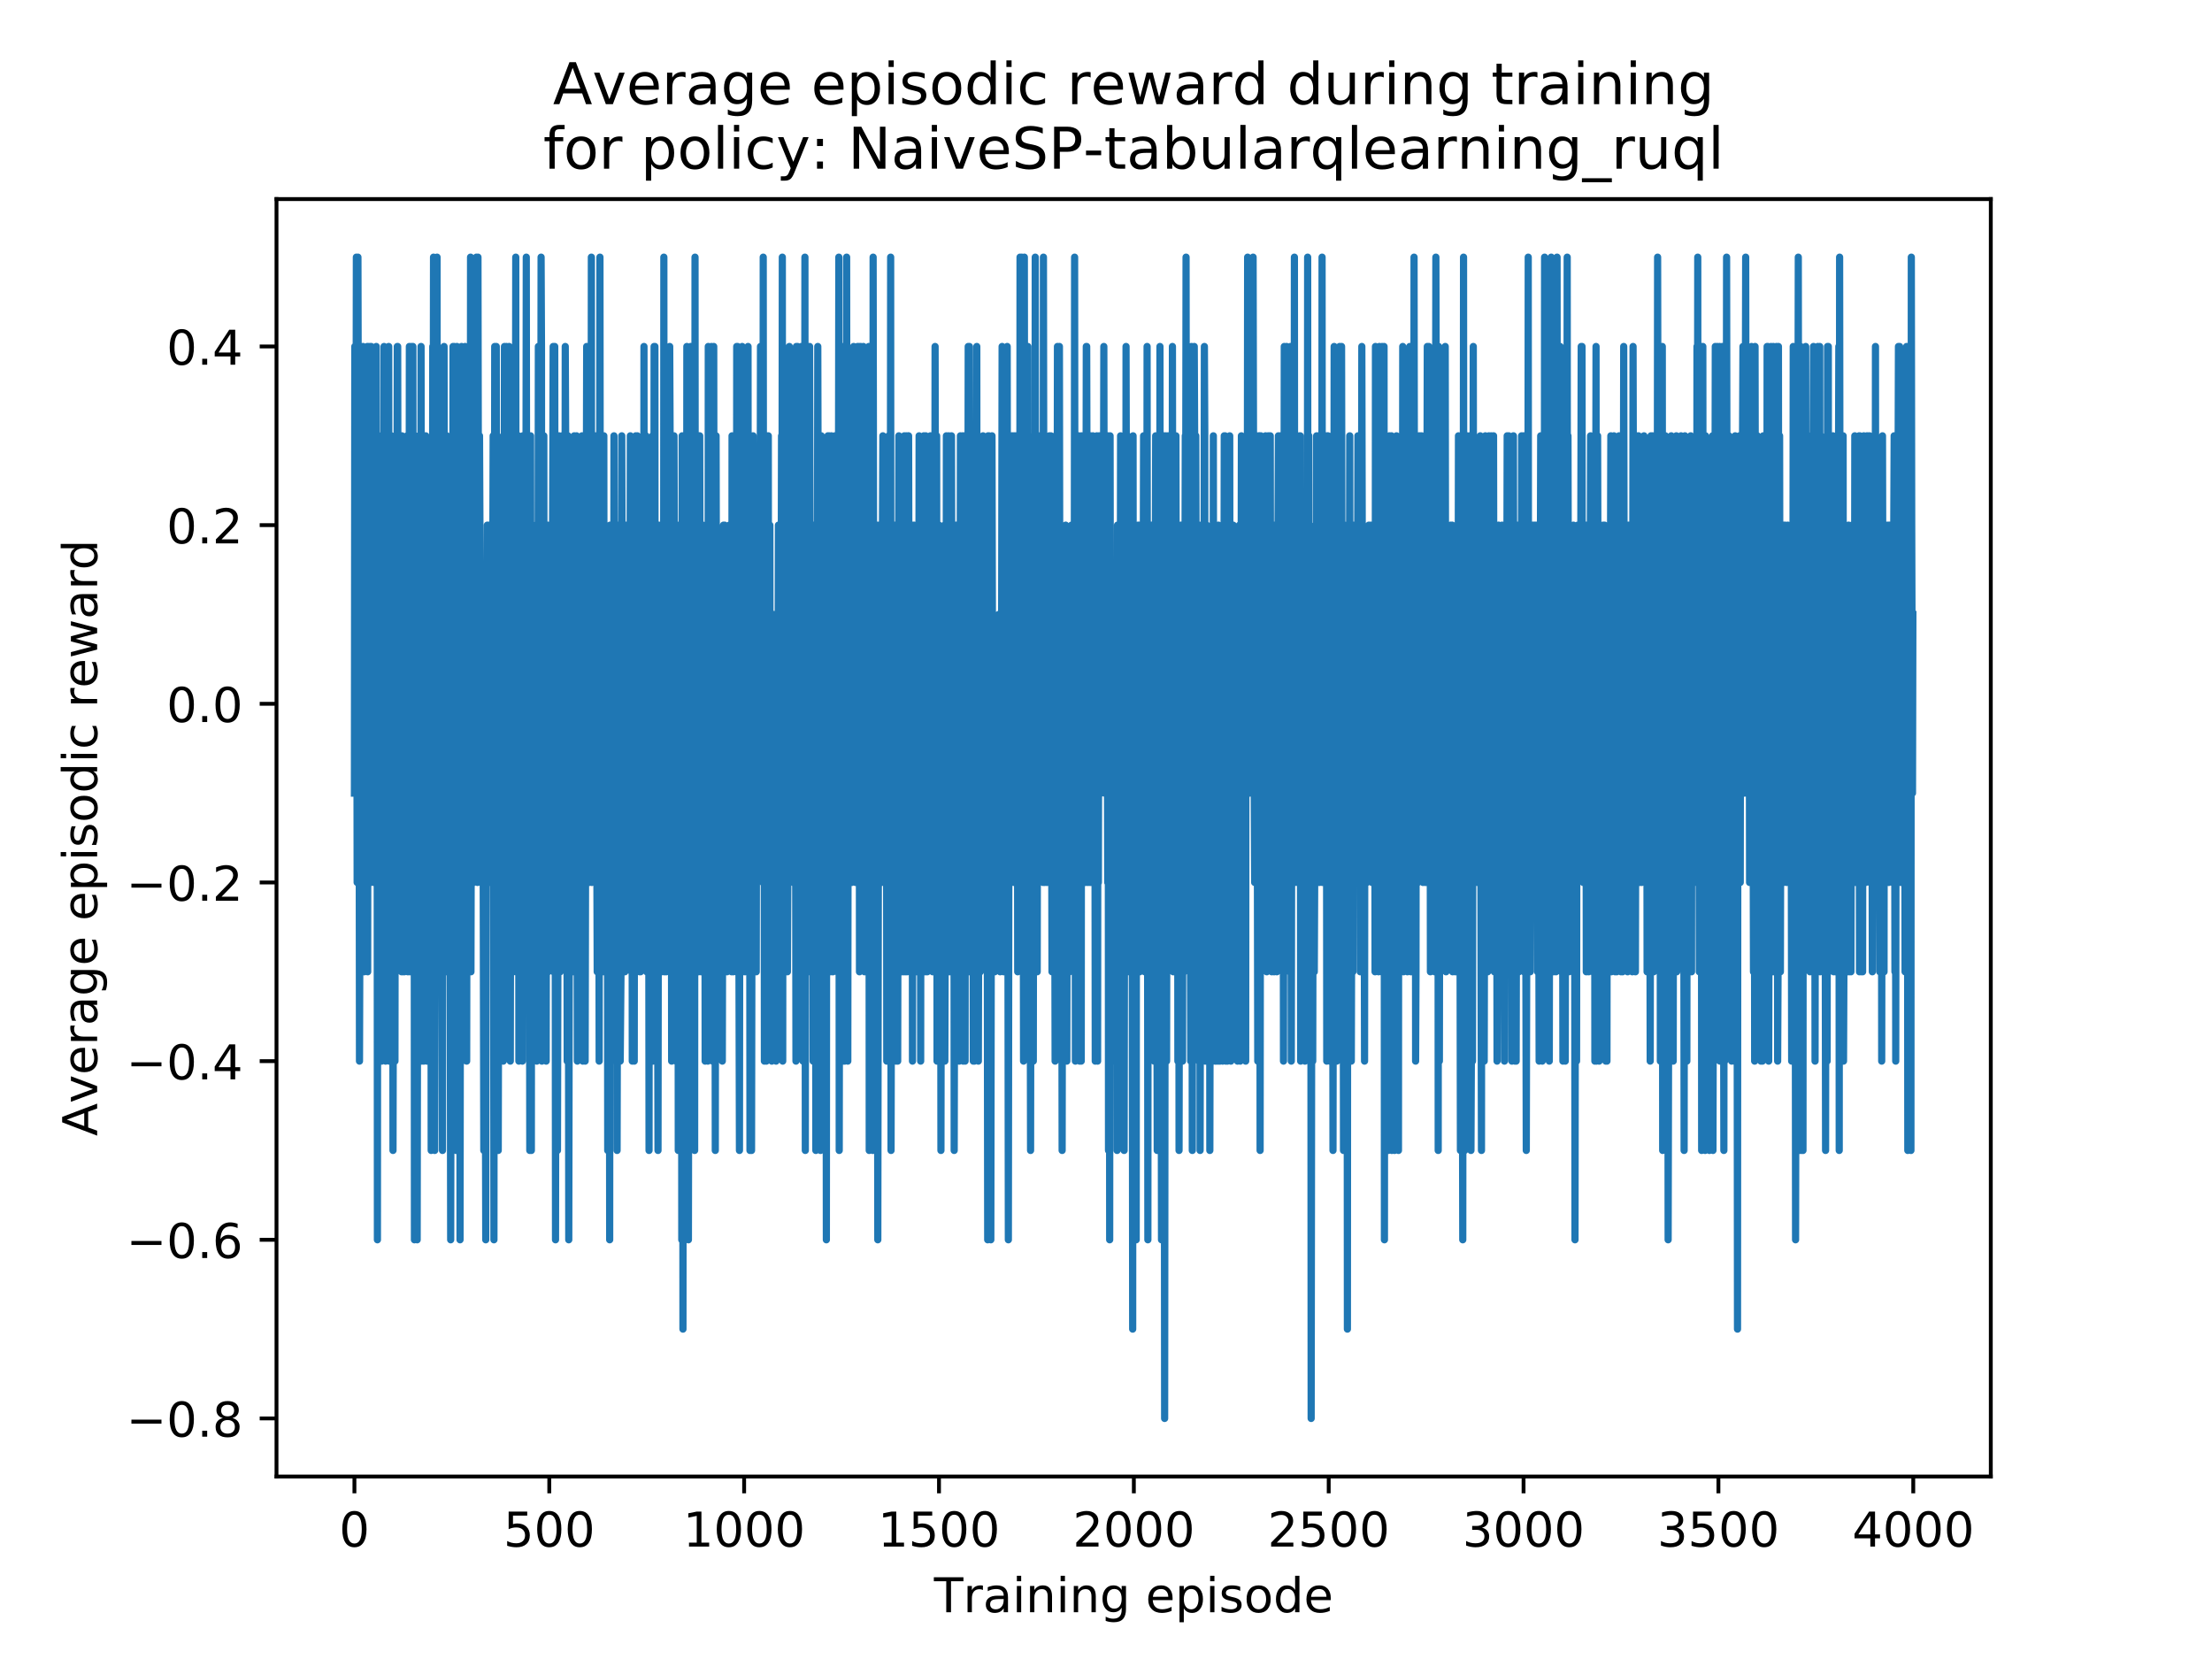 <?xml version="1.0" encoding="utf-8" standalone="no"?>
<!DOCTYPE svg PUBLIC "-//W3C//DTD SVG 1.1//EN"
  "http://www.w3.org/Graphics/SVG/1.1/DTD/svg11.dtd">
<!-- Created with matplotlib (https://matplotlib.org/) -->
<svg height="345.6pt" version="1.1" viewBox="0 0 460.8 345.6" width="460.8pt" xmlns="http://www.w3.org/2000/svg" xmlns:xlink="http://www.w3.org/1999/xlink">
 <defs>
  <style type="text/css">
*{stroke-linecap:butt;stroke-linejoin:round;}
  </style>
 </defs>
 <g id="figure_1">
  <g id="patch_1">
   <path d="M 0 345.6 
L 460.8 345.6 
L 460.8 0 
L 0 0 
z
" style="fill:#ffffff;"/>
  </g>
  <g id="axes_1">
   <g id="patch_2">
    <path d="M 57.6 307.584 
L 414.72 307.584 
L 414.72 41.472 
L 57.6 41.472 
z
" style="fill:#ffffff;"/>
   </g>
   <g id="matplotlib.axis_1">
    <g id="xtick_1">
     <g id="line2d_1">
      <defs>
       <path d="M 0 0 
L 0 3.5 
" id="mc4b1f8a761" style="stroke:#000000;stroke-width:0.8;"/>
      </defs>
      <g>
       <use style="stroke:#000000;stroke-width:0.8;" x="73.833" xlink:href="#mc4b1f8a761" y="307.584"/>
      </g>
     </g>
     <g id="text_1">
      <!-- 0 -->
      <defs>
       <path d="M 31.781 66.406 
Q 24.172 66.406 20.328 58.906 
Q 16.5 51.422 16.5 36.375 
Q 16.5 21.391 20.328 13.891 
Q 24.172 6.391 31.781 6.391 
Q 39.453 6.391 43.281 13.891 
Q 47.125 21.391 47.125 36.375 
Q 47.125 51.422 43.281 58.906 
Q 39.453 66.406 31.781 66.406 
z
M 31.781 74.219 
Q 44.047 74.219 50.516 64.516 
Q 56.984 54.828 56.984 36.375 
Q 56.984 17.969 50.516 8.266 
Q 44.047 -1.422 31.781 -1.422 
Q 19.531 -1.422 13.062 8.266 
Q 6.594 17.969 6.594 36.375 
Q 6.594 54.828 13.062 64.516 
Q 19.531 74.219 31.781 74.219 
z
" id="DejaVuSans-48"/>
      </defs>
      <g transform="translate(70.651 322.182)scale(0.1 -0.1)">
       <use xlink:href="#DejaVuSans-48"/>
      </g>
     </g>
    </g>
    <g id="xtick_2">
     <g id="line2d_2">
      <g>
       <use style="stroke:#000000;stroke-width:0.8;" x="114.425" xlink:href="#mc4b1f8a761" y="307.584"/>
      </g>
     </g>
     <g id="text_2">
      <!-- 500 -->
      <defs>
       <path d="M 10.797 72.906 
L 49.516 72.906 
L 49.516 64.594 
L 19.828 64.594 
L 19.828 46.734 
Q 21.969 47.469 24.109 47.828 
Q 26.266 48.188 28.422 48.188 
Q 40.625 48.188 47.75 41.5 
Q 54.891 34.812 54.891 23.391 
Q 54.891 11.625 47.562 5.094 
Q 40.234 -1.422 26.906 -1.422 
Q 22.312 -1.422 17.547 -0.641 
Q 12.797 0.141 7.719 1.703 
L 7.719 11.625 
Q 12.109 9.234 16.797 8.062 
Q 21.484 6.891 26.703 6.891 
Q 35.156 6.891 40.078 11.328 
Q 45.016 15.766 45.016 23.391 
Q 45.016 31 40.078 35.438 
Q 35.156 39.891 26.703 39.891 
Q 22.75 39.891 18.812 39.016 
Q 14.891 38.141 10.797 36.281 
z
" id="DejaVuSans-53"/>
      </defs>
      <g transform="translate(104.881 322.182)scale(0.1 -0.1)">
       <use xlink:href="#DejaVuSans-53"/>
       <use x="63.623" xlink:href="#DejaVuSans-48"/>
       <use x="127.246" xlink:href="#DejaVuSans-48"/>
      </g>
     </g>
    </g>
    <g id="xtick_3">
     <g id="line2d_3">
      <g>
       <use style="stroke:#000000;stroke-width:0.8;" x="155.017" xlink:href="#mc4b1f8a761" y="307.584"/>
      </g>
     </g>
     <g id="text_3">
      <!-- 1000 -->
      <defs>
       <path d="M 12.406 8.297 
L 28.516 8.297 
L 28.516 63.922 
L 10.984 60.406 
L 10.984 69.391 
L 28.422 72.906 
L 38.281 72.906 
L 38.281 8.297 
L 54.391 8.297 
L 54.391 0 
L 12.406 0 
z
" id="DejaVuSans-49"/>
      </defs>
      <g transform="translate(142.292 322.182)scale(0.1 -0.1)">
       <use xlink:href="#DejaVuSans-49"/>
       <use x="63.623" xlink:href="#DejaVuSans-48"/>
       <use x="127.246" xlink:href="#DejaVuSans-48"/>
       <use x="190.869" xlink:href="#DejaVuSans-48"/>
      </g>
     </g>
    </g>
    <g id="xtick_4">
     <g id="line2d_4">
      <g>
       <use style="stroke:#000000;stroke-width:0.8;" x="195.609" xlink:href="#mc4b1f8a761" y="307.584"/>
      </g>
     </g>
     <g id="text_4">
      <!-- 1500 -->
      <g transform="translate(182.884 322.182)scale(0.1 -0.1)">
       <use xlink:href="#DejaVuSans-49"/>
       <use x="63.623" xlink:href="#DejaVuSans-53"/>
       <use x="127.246" xlink:href="#DejaVuSans-48"/>
       <use x="190.869" xlink:href="#DejaVuSans-48"/>
      </g>
     </g>
    </g>
    <g id="xtick_5">
     <g id="line2d_5">
      <g>
       <use style="stroke:#000000;stroke-width:0.8;" x="236.201" xlink:href="#mc4b1f8a761" y="307.584"/>
      </g>
     </g>
     <g id="text_5">
      <!-- 2000 -->
      <defs>
       <path d="M 19.188 8.297 
L 53.609 8.297 
L 53.609 0 
L 7.328 0 
L 7.328 8.297 
Q 12.938 14.109 22.625 23.891 
Q 32.328 33.688 34.812 36.531 
Q 39.547 41.844 41.422 45.531 
Q 43.312 49.219 43.312 52.781 
Q 43.312 58.594 39.234 62.25 
Q 35.156 65.922 28.609 65.922 
Q 23.969 65.922 18.812 64.312 
Q 13.672 62.703 7.812 59.422 
L 7.812 69.391 
Q 13.766 71.781 18.938 73 
Q 24.125 74.219 28.422 74.219 
Q 39.75 74.219 46.484 68.547 
Q 53.219 62.891 53.219 53.422 
Q 53.219 48.922 51.531 44.891 
Q 49.859 40.875 45.406 35.406 
Q 44.188 33.984 37.641 27.219 
Q 31.109 20.453 19.188 8.297 
z
" id="DejaVuSans-50"/>
      </defs>
      <g transform="translate(223.476 322.182)scale(0.1 -0.1)">
       <use xlink:href="#DejaVuSans-50"/>
       <use x="63.623" xlink:href="#DejaVuSans-48"/>
       <use x="127.246" xlink:href="#DejaVuSans-48"/>
       <use x="190.869" xlink:href="#DejaVuSans-48"/>
      </g>
     </g>
    </g>
    <g id="xtick_6">
     <g id="line2d_6">
      <g>
       <use style="stroke:#000000;stroke-width:0.8;" x="276.793" xlink:href="#mc4b1f8a761" y="307.584"/>
      </g>
     </g>
     <g id="text_6">
      <!-- 2500 -->
      <g transform="translate(264.068 322.182)scale(0.1 -0.1)">
       <use xlink:href="#DejaVuSans-50"/>
       <use x="63.623" xlink:href="#DejaVuSans-53"/>
       <use x="127.246" xlink:href="#DejaVuSans-48"/>
       <use x="190.869" xlink:href="#DejaVuSans-48"/>
      </g>
     </g>
    </g>
    <g id="xtick_7">
     <g id="line2d_7">
      <g>
       <use style="stroke:#000000;stroke-width:0.8;" x="317.385" xlink:href="#mc4b1f8a761" y="307.584"/>
      </g>
     </g>
     <g id="text_7">
      <!-- 3000 -->
      <defs>
       <path d="M 40.578 39.312 
Q 47.656 37.797 51.625 33 
Q 55.609 28.219 55.609 21.188 
Q 55.609 10.406 48.188 4.484 
Q 40.766 -1.422 27.094 -1.422 
Q 22.516 -1.422 17.656 -0.516 
Q 12.797 0.391 7.625 2.203 
L 7.625 11.719 
Q 11.719 9.328 16.594 8.109 
Q 21.484 6.891 26.812 6.891 
Q 36.078 6.891 40.938 10.547 
Q 45.797 14.203 45.797 21.188 
Q 45.797 27.641 41.281 31.266 
Q 36.766 34.906 28.719 34.906 
L 20.219 34.906 
L 20.219 43.016 
L 29.109 43.016 
Q 36.375 43.016 40.234 45.922 
Q 44.094 48.828 44.094 54.297 
Q 44.094 59.906 40.109 62.906 
Q 36.141 65.922 28.719 65.922 
Q 24.656 65.922 20.016 65.031 
Q 15.375 64.156 9.812 62.312 
L 9.812 71.094 
Q 15.438 72.656 20.344 73.438 
Q 25.25 74.219 29.594 74.219 
Q 40.828 74.219 47.359 69.109 
Q 53.906 64.016 53.906 55.328 
Q 53.906 49.266 50.438 45.094 
Q 46.969 40.922 40.578 39.312 
z
" id="DejaVuSans-51"/>
      </defs>
      <g transform="translate(304.66 322.182)scale(0.1 -0.1)">
       <use xlink:href="#DejaVuSans-51"/>
       <use x="63.623" xlink:href="#DejaVuSans-48"/>
       <use x="127.246" xlink:href="#DejaVuSans-48"/>
       <use x="190.869" xlink:href="#DejaVuSans-48"/>
      </g>
     </g>
    </g>
    <g id="xtick_8">
     <g id="line2d_8">
      <g>
       <use style="stroke:#000000;stroke-width:0.8;" x="357.976" xlink:href="#mc4b1f8a761" y="307.584"/>
      </g>
     </g>
     <g id="text_8">
      <!-- 3500 -->
      <g transform="translate(345.251 322.182)scale(0.1 -0.1)">
       <use xlink:href="#DejaVuSans-51"/>
       <use x="63.623" xlink:href="#DejaVuSans-53"/>
       <use x="127.246" xlink:href="#DejaVuSans-48"/>
       <use x="190.869" xlink:href="#DejaVuSans-48"/>
      </g>
     </g>
    </g>
    <g id="xtick_9">
     <g id="line2d_9">
      <g>
       <use style="stroke:#000000;stroke-width:0.8;" x="398.568" xlink:href="#mc4b1f8a761" y="307.584"/>
      </g>
     </g>
     <g id="text_9">
      <!-- 4000 -->
      <defs>
       <path d="M 37.797 64.312 
L 12.891 25.391 
L 37.797 25.391 
z
M 35.203 72.906 
L 47.609 72.906 
L 47.609 25.391 
L 58.016 25.391 
L 58.016 17.188 
L 47.609 17.188 
L 47.609 0 
L 37.797 0 
L 37.797 17.188 
L 4.891 17.188 
L 4.891 26.703 
z
" id="DejaVuSans-52"/>
      </defs>
      <g transform="translate(385.843 322.182)scale(0.1 -0.1)">
       <use xlink:href="#DejaVuSans-52"/>
       <use x="63.623" xlink:href="#DejaVuSans-48"/>
       <use x="127.246" xlink:href="#DejaVuSans-48"/>
       <use x="190.869" xlink:href="#DejaVuSans-48"/>
      </g>
     </g>
    </g>
    <g id="text_10">
     <!-- Training episode -->
     <defs>
      <path d="M -0.297 72.906 
L 61.375 72.906 
L 61.375 64.594 
L 35.5 64.594 
L 35.5 0 
L 25.594 0 
L 25.594 64.594 
L -0.297 64.594 
z
" id="DejaVuSans-84"/>
      <path d="M 41.109 46.297 
Q 39.594 47.172 37.812 47.578 
Q 36.031 48 33.891 48 
Q 26.266 48 22.188 43.047 
Q 18.109 38.094 18.109 28.812 
L 18.109 0 
L 9.078 0 
L 9.078 54.688 
L 18.109 54.688 
L 18.109 46.188 
Q 20.953 51.172 25.484 53.578 
Q 30.031 56 36.531 56 
Q 37.453 56 38.578 55.875 
Q 39.703 55.766 41.062 55.516 
z
" id="DejaVuSans-114"/>
      <path d="M 34.281 27.484 
Q 23.391 27.484 19.188 25 
Q 14.984 22.516 14.984 16.5 
Q 14.984 11.719 18.141 8.906 
Q 21.297 6.109 26.703 6.109 
Q 34.188 6.109 38.703 11.406 
Q 43.219 16.703 43.219 25.484 
L 43.219 27.484 
z
M 52.203 31.203 
L 52.203 0 
L 43.219 0 
L 43.219 8.297 
Q 40.141 3.328 35.547 0.953 
Q 30.953 -1.422 24.312 -1.422 
Q 15.922 -1.422 10.953 3.297 
Q 6 8.016 6 15.922 
Q 6 25.141 12.172 29.828 
Q 18.359 34.516 30.609 34.516 
L 43.219 34.516 
L 43.219 35.406 
Q 43.219 41.609 39.141 45 
Q 35.062 48.391 27.688 48.391 
Q 23 48.391 18.547 47.266 
Q 14.109 46.141 10.016 43.891 
L 10.016 52.203 
Q 14.938 54.109 19.578 55.047 
Q 24.219 56 28.609 56 
Q 40.484 56 46.344 49.844 
Q 52.203 43.703 52.203 31.203 
z
" id="DejaVuSans-97"/>
      <path d="M 9.422 54.688 
L 18.406 54.688 
L 18.406 0 
L 9.422 0 
z
M 9.422 75.984 
L 18.406 75.984 
L 18.406 64.594 
L 9.422 64.594 
z
" id="DejaVuSans-105"/>
      <path d="M 54.891 33.016 
L 54.891 0 
L 45.906 0 
L 45.906 32.719 
Q 45.906 40.484 42.875 44.328 
Q 39.844 48.188 33.797 48.188 
Q 26.516 48.188 22.312 43.547 
Q 18.109 38.922 18.109 30.906 
L 18.109 0 
L 9.078 0 
L 9.078 54.688 
L 18.109 54.688 
L 18.109 46.188 
Q 21.344 51.125 25.703 53.562 
Q 30.078 56 35.797 56 
Q 45.219 56 50.047 50.172 
Q 54.891 44.344 54.891 33.016 
z
" id="DejaVuSans-110"/>
      <path d="M 45.406 27.984 
Q 45.406 37.75 41.375 43.109 
Q 37.359 48.484 30.078 48.484 
Q 22.859 48.484 18.828 43.109 
Q 14.797 37.75 14.797 27.984 
Q 14.797 18.266 18.828 12.891 
Q 22.859 7.516 30.078 7.516 
Q 37.359 7.516 41.375 12.891 
Q 45.406 18.266 45.406 27.984 
z
M 54.391 6.781 
Q 54.391 -7.172 48.188 -13.984 
Q 42 -20.797 29.203 -20.797 
Q 24.469 -20.797 20.266 -20.094 
Q 16.062 -19.391 12.109 -17.922 
L 12.109 -9.188 
Q 16.062 -11.328 19.922 -12.344 
Q 23.781 -13.375 27.781 -13.375 
Q 36.625 -13.375 41.016 -8.766 
Q 45.406 -4.156 45.406 5.172 
L 45.406 9.625 
Q 42.625 4.781 38.281 2.391 
Q 33.938 0 27.875 0 
Q 17.828 0 11.672 7.656 
Q 5.516 15.328 5.516 27.984 
Q 5.516 40.672 11.672 48.328 
Q 17.828 56 27.875 56 
Q 33.938 56 38.281 53.609 
Q 42.625 51.219 45.406 46.391 
L 45.406 54.688 
L 54.391 54.688 
z
" id="DejaVuSans-103"/>
      <path id="DejaVuSans-32"/>
      <path d="M 56.203 29.594 
L 56.203 25.203 
L 14.891 25.203 
Q 15.484 15.922 20.484 11.062 
Q 25.484 6.203 34.422 6.203 
Q 39.594 6.203 44.453 7.469 
Q 49.312 8.734 54.109 11.281 
L 54.109 2.781 
Q 49.266 0.734 44.188 -0.344 
Q 39.109 -1.422 33.891 -1.422 
Q 20.797 -1.422 13.156 6.188 
Q 5.516 13.812 5.516 26.812 
Q 5.516 40.234 12.766 48.109 
Q 20.016 56 32.328 56 
Q 43.359 56 49.781 48.891 
Q 56.203 41.797 56.203 29.594 
z
M 47.219 32.234 
Q 47.125 39.594 43.094 43.984 
Q 39.062 48.391 32.422 48.391 
Q 24.906 48.391 20.391 44.141 
Q 15.875 39.891 15.188 32.172 
z
" id="DejaVuSans-101"/>
      <path d="M 18.109 8.203 
L 18.109 -20.797 
L 9.078 -20.797 
L 9.078 54.688 
L 18.109 54.688 
L 18.109 46.391 
Q 20.953 51.266 25.266 53.625 
Q 29.594 56 35.594 56 
Q 45.562 56 51.781 48.094 
Q 58.016 40.188 58.016 27.297 
Q 58.016 14.406 51.781 6.484 
Q 45.562 -1.422 35.594 -1.422 
Q 29.594 -1.422 25.266 0.953 
Q 20.953 3.328 18.109 8.203 
z
M 48.688 27.297 
Q 48.688 37.203 44.609 42.844 
Q 40.531 48.484 33.406 48.484 
Q 26.266 48.484 22.188 42.844 
Q 18.109 37.203 18.109 27.297 
Q 18.109 17.391 22.188 11.75 
Q 26.266 6.109 33.406 6.109 
Q 40.531 6.109 44.609 11.75 
Q 48.688 17.391 48.688 27.297 
z
" id="DejaVuSans-112"/>
      <path d="M 44.281 53.078 
L 44.281 44.578 
Q 40.484 46.531 36.375 47.5 
Q 32.281 48.484 27.875 48.484 
Q 21.188 48.484 17.844 46.438 
Q 14.5 44.391 14.5 40.281 
Q 14.5 37.156 16.891 35.375 
Q 19.281 33.594 26.516 31.984 
L 29.594 31.297 
Q 39.156 29.25 43.188 25.516 
Q 47.219 21.781 47.219 15.094 
Q 47.219 7.469 41.188 3.016 
Q 35.156 -1.422 24.609 -1.422 
Q 20.219 -1.422 15.453 -0.562 
Q 10.688 0.297 5.422 2 
L 5.422 11.281 
Q 10.406 8.688 15.234 7.391 
Q 20.062 6.109 24.812 6.109 
Q 31.156 6.109 34.562 8.281 
Q 37.984 10.453 37.984 14.406 
Q 37.984 18.062 35.516 20.016 
Q 33.062 21.969 24.703 23.781 
L 21.578 24.516 
Q 13.234 26.266 9.516 29.906 
Q 5.812 33.547 5.812 39.891 
Q 5.812 47.609 11.281 51.797 
Q 16.75 56 26.812 56 
Q 31.781 56 36.172 55.266 
Q 40.578 54.547 44.281 53.078 
z
" id="DejaVuSans-115"/>
      <path d="M 30.609 48.391 
Q 23.391 48.391 19.188 42.75 
Q 14.984 37.109 14.984 27.297 
Q 14.984 17.484 19.156 11.844 
Q 23.344 6.203 30.609 6.203 
Q 37.797 6.203 41.984 11.859 
Q 46.188 17.531 46.188 27.297 
Q 46.188 37.016 41.984 42.703 
Q 37.797 48.391 30.609 48.391 
z
M 30.609 56 
Q 42.328 56 49.016 48.375 
Q 55.719 40.766 55.719 27.297 
Q 55.719 13.875 49.016 6.219 
Q 42.328 -1.422 30.609 -1.422 
Q 18.844 -1.422 12.172 6.219 
Q 5.516 13.875 5.516 27.297 
Q 5.516 40.766 12.172 48.375 
Q 18.844 56 30.609 56 
z
" id="DejaVuSans-111"/>
      <path d="M 45.406 46.391 
L 45.406 75.984 
L 54.391 75.984 
L 54.391 0 
L 45.406 0 
L 45.406 8.203 
Q 42.578 3.328 38.25 0.953 
Q 33.938 -1.422 27.875 -1.422 
Q 17.969 -1.422 11.734 6.484 
Q 5.516 14.406 5.516 27.297 
Q 5.516 40.188 11.734 48.094 
Q 17.969 56 27.875 56 
Q 33.938 56 38.25 53.625 
Q 42.578 51.266 45.406 46.391 
z
M 14.797 27.297 
Q 14.797 17.391 18.875 11.75 
Q 22.953 6.109 30.078 6.109 
Q 37.203 6.109 41.297 11.75 
Q 45.406 17.391 45.406 27.297 
Q 45.406 37.203 41.297 42.844 
Q 37.203 48.484 30.078 48.484 
Q 22.953 48.484 18.875 42.844 
Q 14.797 37.203 14.797 27.297 
z
" id="DejaVuSans-100"/>
     </defs>
     <g transform="translate(194.564 335.861)scale(0.1 -0.1)">
      <use xlink:href="#DejaVuSans-84"/>
      <use x="60.865" xlink:href="#DejaVuSans-114"/>
      <use x="101.979" xlink:href="#DejaVuSans-97"/>
      <use x="163.258" xlink:href="#DejaVuSans-105"/>
      <use x="191.041" xlink:href="#DejaVuSans-110"/>
      <use x="254.42" xlink:href="#DejaVuSans-105"/>
      <use x="282.203" xlink:href="#DejaVuSans-110"/>
      <use x="345.582" xlink:href="#DejaVuSans-103"/>
      <use x="409.059" xlink:href="#DejaVuSans-32"/>
      <use x="440.846" xlink:href="#DejaVuSans-101"/>
      <use x="502.369" xlink:href="#DejaVuSans-112"/>
      <use x="565.846" xlink:href="#DejaVuSans-105"/>
      <use x="593.629" xlink:href="#DejaVuSans-115"/>
      <use x="645.729" xlink:href="#DejaVuSans-111"/>
      <use x="706.91" xlink:href="#DejaVuSans-100"/>
      <use x="770.387" xlink:href="#DejaVuSans-101"/>
     </g>
    </g>
   </g>
   <g id="matplotlib.axis_2">
    <g id="ytick_1">
     <g id="line2d_10">
      <defs>
       <path d="M 0 0 
L -3.5 0 
" id="m8e561bc3e8" style="stroke:#000000;stroke-width:0.8;"/>
      </defs>
      <g>
       <use style="stroke:#000000;stroke-width:0.8;" x="57.6" xlink:href="#m8e561bc3e8" y="295.488"/>
      </g>
     </g>
     <g id="text_11">
      <!-- −0.8 -->
      <defs>
       <path d="M 10.594 35.5 
L 73.188 35.5 
L 73.188 27.203 
L 10.594 27.203 
z
" id="DejaVuSans-8722"/>
       <path d="M 10.688 12.406 
L 21 12.406 
L 21 0 
L 10.688 0 
z
" id="DejaVuSans-46"/>
       <path d="M 31.781 34.625 
Q 24.75 34.625 20.719 30.859 
Q 16.703 27.094 16.703 20.516 
Q 16.703 13.922 20.719 10.156 
Q 24.75 6.391 31.781 6.391 
Q 38.812 6.391 42.859 10.172 
Q 46.922 13.969 46.922 20.516 
Q 46.922 27.094 42.891 30.859 
Q 38.875 34.625 31.781 34.625 
z
M 21.922 38.812 
Q 15.578 40.375 12.031 44.719 
Q 8.5 49.078 8.5 55.328 
Q 8.5 64.062 14.719 69.141 
Q 20.953 74.219 31.781 74.219 
Q 42.672 74.219 48.875 69.141 
Q 55.078 64.062 55.078 55.328 
Q 55.078 49.078 51.531 44.719 
Q 48 40.375 41.703 38.812 
Q 48.828 37.156 52.797 32.312 
Q 56.781 27.484 56.781 20.516 
Q 56.781 9.906 50.312 4.234 
Q 43.844 -1.422 31.781 -1.422 
Q 19.734 -1.422 13.25 4.234 
Q 6.781 9.906 6.781 20.516 
Q 6.781 27.484 10.781 32.312 
Q 14.797 37.156 21.922 38.812 
z
M 18.312 54.391 
Q 18.312 48.734 21.844 45.562 
Q 25.391 42.391 31.781 42.391 
Q 38.141 42.391 41.719 45.562 
Q 45.312 48.734 45.312 54.391 
Q 45.312 60.062 41.719 63.234 
Q 38.141 66.406 31.781 66.406 
Q 25.391 66.406 21.844 63.234 
Q 18.312 60.062 18.312 54.391 
z
" id="DejaVuSans-56"/>
      </defs>
      <g transform="translate(26.317 299.287)scale(0.1 -0.1)">
       <use xlink:href="#DejaVuSans-8722"/>
       <use x="83.789" xlink:href="#DejaVuSans-48"/>
       <use x="147.412" xlink:href="#DejaVuSans-46"/>
       <use x="179.199" xlink:href="#DejaVuSans-56"/>
      </g>
     </g>
    </g>
    <g id="ytick_2">
     <g id="line2d_11">
      <g>
       <use style="stroke:#000000;stroke-width:0.8;" x="57.6" xlink:href="#m8e561bc3e8" y="258.27"/>
      </g>
     </g>
     <g id="text_12">
      <!-- −0.6 -->
      <defs>
       <path d="M 33.016 40.375 
Q 26.375 40.375 22.484 35.828 
Q 18.609 31.297 18.609 23.391 
Q 18.609 15.531 22.484 10.953 
Q 26.375 6.391 33.016 6.391 
Q 39.656 6.391 43.531 10.953 
Q 47.406 15.531 47.406 23.391 
Q 47.406 31.297 43.531 35.828 
Q 39.656 40.375 33.016 40.375 
z
M 52.594 71.297 
L 52.594 62.312 
Q 48.875 64.062 45.094 64.984 
Q 41.312 65.922 37.594 65.922 
Q 27.828 65.922 22.672 59.328 
Q 17.531 52.734 16.797 39.406 
Q 19.672 43.656 24.016 45.922 
Q 28.375 48.188 33.594 48.188 
Q 44.578 48.188 50.953 41.516 
Q 57.328 34.859 57.328 23.391 
Q 57.328 12.156 50.688 5.359 
Q 44.047 -1.422 33.016 -1.422 
Q 20.359 -1.422 13.672 8.266 
Q 6.984 17.969 6.984 36.375 
Q 6.984 53.656 15.188 63.938 
Q 23.391 74.219 37.203 74.219 
Q 40.922 74.219 44.703 73.484 
Q 48.484 72.75 52.594 71.297 
z
" id="DejaVuSans-54"/>
      </defs>
      <g transform="translate(26.317 262.069)scale(0.1 -0.1)">
       <use xlink:href="#DejaVuSans-8722"/>
       <use x="83.789" xlink:href="#DejaVuSans-48"/>
       <use x="147.412" xlink:href="#DejaVuSans-46"/>
       <use x="179.199" xlink:href="#DejaVuSans-54"/>
      </g>
     </g>
    </g>
    <g id="ytick_3">
     <g id="line2d_12">
      <g>
       <use style="stroke:#000000;stroke-width:0.8;" x="57.6" xlink:href="#m8e561bc3e8" y="221.051"/>
      </g>
     </g>
     <g id="text_13">
      <!-- −0.4 -->
      <g transform="translate(26.317 224.85)scale(0.1 -0.1)">
       <use xlink:href="#DejaVuSans-8722"/>
       <use x="83.789" xlink:href="#DejaVuSans-48"/>
       <use x="147.412" xlink:href="#DejaVuSans-46"/>
       <use x="179.199" xlink:href="#DejaVuSans-52"/>
      </g>
     </g>
    </g>
    <g id="ytick_4">
     <g id="line2d_13">
      <g>
       <use style="stroke:#000000;stroke-width:0.8;" x="57.6" xlink:href="#m8e561bc3e8" y="183.833"/>
      </g>
     </g>
     <g id="text_14">
      <!-- −0.2 -->
      <g transform="translate(26.317 187.632)scale(0.1 -0.1)">
       <use xlink:href="#DejaVuSans-8722"/>
       <use x="83.789" xlink:href="#DejaVuSans-48"/>
       <use x="147.412" xlink:href="#DejaVuSans-46"/>
       <use x="179.199" xlink:href="#DejaVuSans-50"/>
      </g>
     </g>
    </g>
    <g id="ytick_5">
     <g id="line2d_14">
      <g>
       <use style="stroke:#000000;stroke-width:0.8;" x="57.6" xlink:href="#m8e561bc3e8" y="146.614"/>
      </g>
     </g>
     <g id="text_15">
      <!-- 0.0 -->
      <g transform="translate(34.697 150.413)scale(0.1 -0.1)">
       <use xlink:href="#DejaVuSans-48"/>
       <use x="63.623" xlink:href="#DejaVuSans-46"/>
       <use x="95.41" xlink:href="#DejaVuSans-48"/>
      </g>
     </g>
    </g>
    <g id="ytick_6">
     <g id="line2d_15">
      <g>
       <use style="stroke:#000000;stroke-width:0.8;" x="57.6" xlink:href="#m8e561bc3e8" y="109.396"/>
      </g>
     </g>
     <g id="text_16">
      <!-- 0.2 -->
      <g transform="translate(34.697 113.195)scale(0.1 -0.1)">
       <use xlink:href="#DejaVuSans-48"/>
       <use x="63.623" xlink:href="#DejaVuSans-46"/>
       <use x="95.41" xlink:href="#DejaVuSans-50"/>
      </g>
     </g>
    </g>
    <g id="ytick_7">
     <g id="line2d_16">
      <g>
       <use style="stroke:#000000;stroke-width:0.8;" x="57.6" xlink:href="#m8e561bc3e8" y="72.177"/>
      </g>
     </g>
     <g id="text_17">
      <!-- 0.4 -->
      <g transform="translate(34.697 75.976)scale(0.1 -0.1)">
       <use xlink:href="#DejaVuSans-48"/>
       <use x="63.623" xlink:href="#DejaVuSans-46"/>
       <use x="95.41" xlink:href="#DejaVuSans-52"/>
      </g>
     </g>
    </g>
    <g id="text_18">
     <!-- Average episodic reward -->
     <defs>
      <path d="M 34.188 63.188 
L 20.797 26.906 
L 47.609 26.906 
z
M 28.609 72.906 
L 39.797 72.906 
L 67.578 0 
L 57.328 0 
L 50.688 18.703 
L 17.828 18.703 
L 11.188 0 
L 0.781 0 
z
" id="DejaVuSans-65"/>
      <path d="M 2.984 54.688 
L 12.5 54.688 
L 29.594 8.797 
L 46.688 54.688 
L 56.203 54.688 
L 35.688 0 
L 23.484 0 
z
" id="DejaVuSans-118"/>
      <path d="M 48.781 52.594 
L 48.781 44.188 
Q 44.969 46.297 41.141 47.344 
Q 37.312 48.391 33.406 48.391 
Q 24.656 48.391 19.812 42.844 
Q 14.984 37.312 14.984 27.297 
Q 14.984 17.281 19.812 11.734 
Q 24.656 6.203 33.406 6.203 
Q 37.312 6.203 41.141 7.25 
Q 44.969 8.297 48.781 10.406 
L 48.781 2.094 
Q 45.016 0.344 40.984 -0.531 
Q 36.969 -1.422 32.422 -1.422 
Q 20.062 -1.422 12.781 6.344 
Q 5.516 14.109 5.516 27.297 
Q 5.516 40.672 12.859 48.328 
Q 20.219 56 33.016 56 
Q 37.156 56 41.109 55.141 
Q 45.062 54.297 48.781 52.594 
z
" id="DejaVuSans-99"/>
      <path d="M 4.203 54.688 
L 13.188 54.688 
L 24.422 12.016 
L 35.594 54.688 
L 46.188 54.688 
L 57.422 12.016 
L 68.609 54.688 
L 77.594 54.688 
L 63.281 0 
L 52.688 0 
L 40.922 44.828 
L 29.109 0 
L 18.5 0 
z
" id="DejaVuSans-119"/>
     </defs>
     <g transform="translate(20.238 236.658)rotate(-90)scale(0.1 -0.1)">
      <use xlink:href="#DejaVuSans-65"/>
      <use x="68.33" xlink:href="#DejaVuSans-118"/>
      <use x="127.51" xlink:href="#DejaVuSans-101"/>
      <use x="189.033" xlink:href="#DejaVuSans-114"/>
      <use x="230.146" xlink:href="#DejaVuSans-97"/>
      <use x="291.426" xlink:href="#DejaVuSans-103"/>
      <use x="354.902" xlink:href="#DejaVuSans-101"/>
      <use x="416.426" xlink:href="#DejaVuSans-32"/>
      <use x="448.213" xlink:href="#DejaVuSans-101"/>
      <use x="509.736" xlink:href="#DejaVuSans-112"/>
      <use x="573.213" xlink:href="#DejaVuSans-105"/>
      <use x="600.996" xlink:href="#DejaVuSans-115"/>
      <use x="653.096" xlink:href="#DejaVuSans-111"/>
      <use x="714.277" xlink:href="#DejaVuSans-100"/>
      <use x="777.754" xlink:href="#DejaVuSans-105"/>
      <use x="805.537" xlink:href="#DejaVuSans-99"/>
      <use x="860.518" xlink:href="#DejaVuSans-32"/>
      <use x="892.305" xlink:href="#DejaVuSans-114"/>
      <use x="933.387" xlink:href="#DejaVuSans-101"/>
      <use x="994.91" xlink:href="#DejaVuSans-119"/>
      <use x="1076.697" xlink:href="#DejaVuSans-97"/>
      <use x="1137.977" xlink:href="#DejaVuSans-114"/>
      <use x="1179.074" xlink:href="#DejaVuSans-100"/>
     </g>
    </g>
   </g>
   <g id="line2d_17">
    <path clip-path="url(#pf9bf89850c)" d="M 73.833 165.223 
L 73.914 72.177 
L 74.076 165.223 
L 74.239 53.568 
L 74.401 183.833 
L 74.482 183.833 
L 74.563 53.568 
L 74.645 90.786 
L 74.726 183.833 
L 74.807 146.614 
L 74.888 221.051 
L 75.05 165.223 
L 75.132 202.442 
L 75.294 109.396 
L 75.456 202.442 
L 75.619 72.177 
L 75.862 202.442 
L 76.025 183.833 
L 76.106 183.833 
L 76.268 109.396 
L 76.349 183.833 
L 76.512 72.177 
L 76.593 202.442 
L 76.674 72.177 
L 76.837 165.223 
L 76.918 165.223 
L 77.08 72.177 
L 77.242 183.833 
L 77.324 72.177 
L 77.486 128.005 
L 77.567 128.005 
L 77.73 165.223 
L 77.811 109.396 
L 77.892 183.833 
L 78.054 109.396 
L 78.135 165.223 
L 78.217 128.005 
L 78.298 183.833 
L 78.379 72.177 
L 78.46 183.833 
L 78.541 90.786 
L 78.623 258.27 
L 78.704 128.005 
L 78.866 221.051 
L 79.11 109.396 
L 79.272 202.442 
L 79.434 90.786 
L 79.516 221.051 
L 79.597 146.614 
L 79.678 165.223 
L 79.759 183.833 
L 79.84 165.223 
L 80.003 72.177 
L 80.084 183.833 
L 80.165 90.786 
L 80.246 109.396 
L 80.327 221.051 
L 80.409 183.833 
L 80.652 146.614 
L 80.815 165.223 
L 80.896 165.223 
L 80.977 72.177 
L 81.058 221.051 
L 81.139 109.396 
L 81.22 146.614 
L 81.302 109.396 
L 81.464 146.614 
L 81.545 90.786 
L 81.626 146.614 
L 81.708 109.396 
L 81.789 146.614 
L 81.87 239.66 
L 82.032 165.223 
L 82.195 128.005 
L 82.276 221.051 
L 82.438 90.786 
L 82.519 109.396 
L 82.601 165.223 
L 82.763 72.177 
L 82.844 72.177 
L 82.925 128.005 
L 83.007 109.396 
L 83.169 90.786 
L 83.25 109.396 
L 83.331 90.786 
L 83.412 146.614 
L 83.494 109.396 
L 83.575 128.005 
L 83.656 202.442 
L 83.737 90.786 
L 83.9 202.442 
L 84.062 183.833 
L 84.143 109.396 
L 84.224 202.442 
L 84.305 183.833 
L 84.63 109.396 
L 84.711 146.614 
L 84.793 90.786 
L 84.955 202.442 
L 85.036 183.833 
L 85.117 128.005 
L 85.198 165.223 
L 85.28 72.177 
L 85.361 202.442 
L 85.442 165.223 
L 85.686 72.177 
L 85.929 202.442 
L 86.01 72.177 
L 86.092 183.833 
L 86.254 90.786 
L 86.335 258.27 
L 86.497 90.786 
L 86.579 109.396 
L 86.66 183.833 
L 86.741 146.614 
L 86.903 258.27 
L 87.066 146.614 
L 87.147 128.005 
L 87.228 165.223 
L 87.309 90.786 
L 87.39 109.396 
L 87.472 183.833 
L 87.553 109.396 
L 87.634 165.223 
L 87.715 72.177 
L 87.878 221.051 
L 88.04 146.614 
L 88.121 109.396 
L 88.283 221.051 
L 88.365 109.396 
L 88.446 165.223 
L 88.527 146.614 
L 88.608 183.833 
L 88.689 90.786 
L 88.933 221.051 
L 89.095 128.005 
L 89.258 165.223 
L 89.339 146.614 
L 89.42 165.223 
L 89.501 146.614 
L 89.582 165.223 
L 89.745 128.005 
L 89.826 239.66 
L 89.907 146.614 
L 89.988 221.051 
L 90.151 72.177 
L 90.232 109.396 
L 90.313 53.568 
L 90.394 183.833 
L 90.475 128.005 
L 90.557 239.66 
L 90.8 90.786 
L 90.881 165.223 
L 91.044 53.568 
L 91.125 183.833 
L 91.206 146.614 
L 91.287 165.223 
L 91.45 146.614 
L 91.531 146.614 
L 91.693 90.786 
L 91.774 109.396 
L 91.856 128.005 
L 91.937 90.786 
L 92.099 202.442 
L 92.18 239.66 
L 92.261 90.786 
L 92.343 165.223 
L 92.505 72.177 
L 92.667 202.442 
L 92.749 165.223 
L 92.83 183.833 
L 92.911 165.223 
L 92.992 202.442 
L 93.073 90.786 
L 93.155 183.833 
L 93.236 146.614 
L 93.317 165.223 
L 93.398 109.396 
L 93.479 183.833 
L 93.642 109.396 
L 93.885 258.27 
L 94.129 109.396 
L 94.21 165.223 
L 94.291 146.614 
L 94.372 72.177 
L 94.453 165.223 
L 94.616 72.177 
L 94.778 165.223 
L 94.859 128.005 
L 94.941 146.614 
L 95.022 239.66 
L 95.184 72.177 
L 95.265 183.833 
L 95.346 165.223 
L 95.509 90.786 
L 95.671 202.442 
L 95.752 90.786 
L 95.834 258.27 
L 95.996 128.005 
L 96.158 72.177 
L 96.239 221.051 
L 96.321 183.833 
L 96.402 128.005 
L 96.483 165.223 
L 96.645 146.614 
L 96.727 183.833 
L 96.889 72.177 
L 96.97 183.833 
L 97.051 90.786 
L 97.214 221.051 
L 97.295 165.223 
L 97.376 202.442 
L 97.457 90.786 
L 97.538 128.005 
L 97.62 183.833 
L 97.701 109.396 
L 97.944 202.442 
L 98.026 53.568 
L 98.107 202.442 
L 98.188 165.223 
L 98.269 183.833 
L 98.431 128.005 
L 98.513 165.223 
L 98.594 90.786 
L 98.675 183.833 
L 98.756 128.005 
L 98.837 165.223 
L 98.919 109.396 
L 99 128.005 
L 99.081 146.614 
L 99.243 53.568 
L 99.324 165.223 
L 99.406 146.614 
L 99.487 183.833 
L 99.568 53.568 
L 99.73 146.614 
L 99.812 146.614 
L 99.893 90.786 
L 99.974 109.396 
L 100.218 183.833 
L 100.38 146.614 
L 100.542 183.833 
L 100.623 165.223 
L 100.786 239.66 
L 100.867 128.005 
L 100.948 146.614 
L 101.192 258.27 
L 101.354 128.005 
L 101.435 146.614 
L 101.516 109.396 
L 101.598 128.005 
L 101.76 109.396 
L 101.922 183.833 
L 102.004 183.833 
L 102.328 109.396 
L 102.572 146.614 
L 102.734 90.786 
L 102.897 258.27 
L 103.059 72.177 
L 103.302 165.223 
L 103.384 72.177 
L 103.465 165.223 
L 103.627 90.786 
L 103.79 239.66 
L 104.033 128.005 
L 104.196 221.051 
L 104.277 146.614 
L 104.439 202.442 
L 104.52 146.614 
L 104.601 183.833 
L 104.683 146.614 
L 104.845 221.051 
L 105.007 128.005 
L 105.089 72.177 
L 105.251 183.833 
L 105.494 72.177 
L 105.738 202.442 
L 105.9 146.614 
L 105.982 165.223 
L 106.063 72.177 
L 106.306 221.051 
L 106.469 109.396 
L 106.55 202.442 
L 106.631 183.833 
L 106.793 128.005 
L 106.875 128.005 
L 106.956 202.442 
L 107.118 128.005 
L 107.199 128.005 
L 107.281 183.833 
L 107.443 53.568 
L 107.524 202.442 
L 107.605 146.614 
L 107.686 165.223 
L 108.011 90.786 
L 108.092 221.051 
L 108.174 109.396 
L 108.255 202.442 
L 108.417 146.614 
L 108.498 146.614 
L 108.579 109.396 
L 108.742 146.614 
L 108.823 221.051 
L 108.904 90.786 
L 108.985 128.005 
L 109.067 146.614 
L 109.229 109.396 
L 109.31 165.223 
L 109.391 146.614 
L 109.472 183.833 
L 109.635 53.568 
L 109.797 183.833 
L 110.122 90.786 
L 110.203 109.396 
L 110.365 239.66 
L 110.528 90.786 
L 110.69 239.66 
L 110.771 109.396 
L 110.853 128.005 
L 111.015 165.223 
L 111.177 183.833 
L 111.259 128.005 
L 111.34 146.614 
L 111.421 183.833 
L 111.502 146.614 
L 111.583 202.442 
L 111.664 109.396 
L 111.827 221.051 
L 111.908 128.005 
L 111.989 146.614 
L 112.07 146.614 
L 112.152 72.177 
L 112.233 165.223 
L 112.395 109.396 
L 112.476 165.223 
L 112.557 146.614 
L 112.639 128.005 
L 112.72 53.568 
L 112.801 72.177 
L 112.882 221.051 
L 113.045 109.396 
L 113.126 109.396 
L 113.207 146.614 
L 113.288 90.786 
L 113.369 165.223 
L 113.532 109.396 
L 113.613 165.223 
L 113.694 128.005 
L 113.775 221.051 
L 113.938 109.396 
L 114.019 146.614 
L 114.1 109.396 
L 114.181 202.442 
L 114.425 128.005 
L 114.506 146.614 
L 114.587 109.396 
L 114.668 183.833 
L 114.749 146.614 
L 114.831 183.833 
L 114.912 109.396 
L 114.993 146.614 
L 115.237 72.177 
L 115.318 202.442 
L 115.48 72.177 
L 115.561 72.177 
L 115.724 258.27 
L 115.886 146.614 
L 115.967 221.051 
L 116.048 146.614 
L 116.13 239.66 
L 116.454 90.786 
L 116.535 202.442 
L 116.617 128.005 
L 116.698 202.442 
L 116.941 109.396 
L 117.023 128.005 
L 117.104 90.786 
L 117.266 165.223 
L 117.347 165.223 
L 117.428 90.786 
L 117.51 146.614 
L 117.591 109.396 
L 117.672 146.614 
L 117.753 72.177 
L 117.834 90.786 
L 117.916 183.833 
L 117.997 165.223 
L 118.078 165.223 
L 118.159 221.051 
L 118.322 90.786 
L 118.484 258.27 
L 118.646 165.223 
L 118.727 109.396 
L 118.89 146.614 
L 119.052 128.005 
L 119.215 183.833 
L 119.296 165.223 
L 119.377 202.442 
L 119.539 128.005 
L 119.62 90.786 
L 119.702 183.833 
L 119.864 109.396 
L 120.026 165.223 
L 120.108 90.786 
L 120.27 221.051 
L 120.432 109.396 
L 120.513 109.396 
L 120.676 165.223 
L 120.757 128.005 
L 120.919 183.833 
L 121.082 109.396 
L 121.244 90.786 
L 121.407 221.051 
L 121.488 90.786 
L 121.569 146.614 
L 121.731 109.396 
L 121.812 128.005 
L 121.894 221.051 
L 122.218 72.177 
L 122.3 165.223 
L 122.381 146.614 
L 122.462 109.396 
L 122.705 183.833 
L 122.787 109.396 
L 122.868 146.614 
L 122.949 128.005 
L 123.03 72.177 
L 123.111 146.614 
L 123.193 53.568 
L 123.274 183.833 
L 123.355 146.614 
L 123.436 146.614 
L 123.598 109.396 
L 123.761 165.223 
L 123.842 146.614 
L 123.923 183.833 
L 124.004 90.786 
L 124.086 165.223 
L 124.167 128.005 
L 124.41 202.442 
L 124.492 202.442 
L 124.573 109.396 
L 124.654 183.833 
L 124.735 165.223 
L 124.816 221.051 
L 124.979 53.568 
L 125.141 202.442 
L 125.222 146.614 
L 125.303 165.223 
L 125.385 183.833 
L 125.466 128.005 
L 125.547 202.442 
L 125.709 128.005 
L 125.79 90.786 
L 125.872 202.442 
L 126.115 109.396 
L 126.359 183.833 
L 126.521 146.614 
L 126.602 239.66 
L 126.683 146.614 
L 126.765 165.223 
L 126.927 165.223 
L 127.008 258.27 
L 127.089 109.396 
L 127.171 146.614 
L 127.252 165.223 
L 127.333 109.396 
L 127.495 165.223 
L 127.576 128.005 
L 127.739 202.442 
L 127.82 183.833 
L 127.901 90.786 
L 127.982 128.005 
L 128.064 109.396 
L 128.226 221.051 
L 128.307 128.005 
L 128.388 165.223 
L 128.47 109.396 
L 128.551 239.66 
L 128.632 202.442 
L 128.713 202.442 
L 128.794 109.396 
L 128.875 128.005 
L 128.957 183.833 
L 129.038 128.005 
L 129.2 221.051 
L 129.363 202.442 
L 129.525 90.786 
L 129.768 183.833 
L 129.931 128.005 
L 130.012 128.005 
L 130.093 109.396 
L 130.174 202.442 
L 130.337 109.396 
L 130.499 183.833 
L 130.661 128.005 
L 130.824 165.223 
L 130.905 128.005 
L 131.149 183.833 
L 131.311 90.786 
L 131.555 202.442 
L 131.636 128.005 
L 131.717 221.051 
L 131.879 109.396 
L 132.123 221.051 
L 132.204 146.614 
L 132.285 202.442 
L 132.448 90.786 
L 132.61 183.833 
L 132.772 90.786 
L 132.935 109.396 
L 133.016 109.396 
L 133.097 128.005 
L 133.178 109.396 
L 133.259 202.442 
L 133.341 128.005 
L 133.422 202.442 
L 133.584 146.614 
L 133.665 183.833 
L 133.746 128.005 
L 133.909 183.833 
L 133.99 183.833 
L 134.071 165.223 
L 134.152 72.177 
L 134.234 183.833 
L 134.315 146.614 
L 134.396 183.833 
L 134.558 90.786 
L 134.721 202.442 
L 134.802 165.223 
L 134.883 183.833 
L 134.964 146.614 
L 135.127 165.223 
L 135.208 239.66 
L 135.289 109.396 
L 135.451 183.833 
L 135.533 202.442 
L 135.695 165.223 
L 135.776 183.833 
L 135.938 90.786 
L 136.02 221.051 
L 136.101 128.005 
L 136.182 165.223 
L 136.263 72.177 
L 136.344 165.223 
L 136.426 72.177 
L 136.507 221.051 
L 136.588 165.223 
L 136.669 221.051 
L 136.831 128.005 
L 137.075 239.66 
L 137.237 109.396 
L 137.319 183.833 
L 137.4 128.005 
L 137.481 202.442 
L 137.724 109.396 
L 137.806 202.442 
L 137.887 109.396 
L 137.968 165.223 
L 138.049 146.614 
L 138.212 183.833 
L 138.293 53.568 
L 138.374 202.442 
L 138.455 128.005 
L 138.618 202.442 
L 138.699 183.833 
L 138.78 202.442 
L 139.023 109.396 
L 139.105 165.223 
L 139.186 90.786 
L 139.348 146.614 
L 139.429 128.005 
L 139.511 72.177 
L 139.592 90.786 
L 139.673 165.223 
L 139.754 128.005 
L 139.835 146.614 
L 139.916 221.051 
L 140.079 90.786 
L 140.241 183.833 
L 140.404 90.786 
L 140.566 146.614 
L 140.647 128.005 
L 140.728 146.614 
L 140.809 221.051 
L 140.972 146.614 
L 141.053 109.396 
L 141.134 183.833 
L 141.215 128.005 
L 141.297 239.66 
L 141.459 109.396 
L 141.54 221.051 
L 141.621 109.396 
L 141.702 202.442 
L 141.784 165.223 
L 141.865 239.66 
L 141.946 128.005 
L 142.027 258.27 
L 142.108 90.786 
L 142.19 128.005 
L 142.271 276.879 
L 142.433 90.786 
L 142.596 221.051 
L 142.677 109.396 
L 142.758 146.614 
L 142.92 109.396 
L 143.001 202.442 
L 143.083 72.177 
L 143.245 202.442 
L 143.326 165.223 
L 143.407 258.27 
L 143.57 146.614 
L 143.651 221.051 
L 143.732 90.786 
L 143.813 202.442 
L 143.894 72.177 
L 143.976 109.396 
L 144.057 109.396 
L 144.138 72.177 
L 144.219 128.005 
L 144.3 109.396 
L 144.463 146.614 
L 144.544 72.177 
L 144.706 239.66 
L 144.787 53.568 
L 144.869 183.833 
L 144.95 90.786 
L 145.112 183.833 
L 145.193 146.614 
L 145.275 202.442 
L 145.356 109.396 
L 145.518 202.442 
L 145.681 90.786 
L 145.762 90.786 
L 145.843 128.005 
L 145.924 109.396 
L 146.005 128.005 
L 146.086 202.442 
L 146.33 128.005 
L 146.411 109.396 
L 146.574 165.223 
L 146.655 202.442 
L 146.736 183.833 
L 146.817 128.005 
L 146.898 221.051 
L 147.061 109.396 
L 147.142 183.833 
L 147.304 109.396 
L 147.385 128.005 
L 147.467 221.051 
L 147.548 72.177 
L 147.629 146.614 
L 147.71 109.396 
L 147.791 146.614 
L 147.872 128.005 
L 148.116 183.833 
L 148.197 72.177 
L 148.278 202.442 
L 148.36 183.833 
L 148.441 221.051 
L 148.684 72.177 
L 148.765 146.614 
L 148.847 109.396 
L 149.009 239.66 
L 149.171 90.786 
L 149.334 165.223 
L 149.415 165.223 
L 149.577 128.005 
L 149.659 183.833 
L 149.74 128.005 
L 149.821 183.833 
L 149.902 165.223 
L 149.983 202.442 
L 150.146 128.005 
L 150.227 183.833 
L 150.308 165.223 
L 150.47 221.051 
L 150.714 109.396 
L 150.795 202.442 
L 150.957 109.396 
L 151.12 202.442 
L 151.282 128.005 
L 151.363 146.614 
L 151.445 202.442 
L 151.526 128.005 
L 151.607 146.614 
L 151.769 146.614 
L 151.932 109.396 
L 152.256 183.833 
L 152.338 146.614 
L 152.419 202.442 
L 152.5 90.786 
L 152.581 109.396 
L 152.662 128.005 
L 152.744 202.442 
L 152.906 90.786 
L 153.068 165.223 
L 153.231 146.614 
L 153.312 146.614 
L 153.393 202.442 
L 153.474 72.177 
L 153.555 128.005 
L 153.637 72.177 
L 153.718 165.223 
L 153.799 146.614 
L 154.042 239.66 
L 154.205 90.786 
L 154.286 90.786 
L 154.367 146.614 
L 154.448 90.786 
L 154.53 202.442 
L 154.611 72.177 
L 154.692 202.442 
L 154.773 183.833 
L 154.854 128.005 
L 154.935 165.223 
L 155.017 109.396 
L 155.098 128.005 
L 155.179 202.442 
L 155.26 90.786 
L 155.341 128.005 
L 155.504 183.833 
L 155.585 90.786 
L 155.666 128.005 
L 155.828 72.177 
L 155.91 183.833 
L 155.991 128.005 
L 156.072 183.833 
L 156.153 146.614 
L 156.234 239.66 
L 156.397 109.396 
L 156.559 239.66 
L 156.722 146.614 
L 156.803 146.614 
L 156.884 90.786 
L 156.965 109.396 
L 157.209 165.223 
L 157.29 128.005 
L 157.371 183.833 
L 157.452 165.223 
L 157.533 202.442 
L 157.696 109.396 
L 157.858 146.614 
L 158.02 109.396 
L 158.183 165.223 
L 158.264 165.223 
L 158.426 72.177 
L 158.589 146.614 
L 158.67 109.396 
L 158.913 183.833 
L 158.995 53.568 
L 159.076 165.223 
L 159.157 90.786 
L 159.238 221.051 
L 159.401 146.614 
L 159.482 202.442 
L 159.563 109.396 
L 159.644 221.051 
L 159.725 183.833 
L 159.807 90.786 
L 159.969 146.614 
L 160.05 90.786 
L 160.131 202.442 
L 160.212 128.005 
L 160.294 183.833 
L 160.375 109.396 
L 160.456 183.833 
L 160.537 165.223 
L 160.618 183.833 
L 160.7 146.614 
L 160.781 221.051 
L 160.862 146.614 
L 161.024 183.833 
L 161.187 128.005 
L 161.349 202.442 
L 161.593 146.614 
L 161.674 221.051 
L 161.836 128.005 
L 161.917 165.223 
L 161.998 128.005 
L 162.08 146.614 
L 162.161 109.396 
L 162.323 165.223 
L 162.404 165.223 
L 162.567 202.442 
L 162.81 90.786 
L 162.892 128.005 
L 162.973 53.568 
L 163.054 221.051 
L 163.135 90.786 
L 163.297 202.442 
L 163.46 128.005 
L 163.622 165.223 
L 163.703 128.005 
L 163.785 165.223 
L 163.866 128.005 
L 163.947 146.614 
L 164.028 202.442 
L 164.19 165.223 
L 164.272 165.223 
L 164.434 72.177 
L 164.596 128.005 
L 164.678 128.005 
L 164.759 90.786 
L 164.84 146.614 
L 164.921 128.005 
L 165.002 128.005 
L 165.165 90.786 
L 165.246 183.833 
L 165.408 128.005 
L 165.571 128.005 
L 165.733 165.223 
L 165.814 221.051 
L 165.895 72.177 
L 166.058 165.223 
L 166.139 72.177 
L 166.22 165.223 
L 166.382 90.786 
L 166.545 146.614 
L 166.626 90.786 
L 166.707 109.396 
L 166.788 165.223 
L 166.951 72.177 
L 167.032 165.223 
L 167.113 109.396 
L 167.275 221.051 
L 167.357 146.614 
L 167.438 165.223 
L 167.519 165.223 
L 167.6 146.614 
L 167.681 53.568 
L 167.763 239.66 
L 167.844 109.396 
L 167.925 202.442 
L 168.006 90.786 
L 168.087 128.005 
L 168.168 202.442 
L 168.331 109.396 
L 168.412 202.442 
L 168.493 109.396 
L 168.574 183.833 
L 168.656 72.177 
L 168.737 109.396 
L 168.899 128.005 
L 168.98 109.396 
L 169.143 165.223 
L 169.305 128.005 
L 169.386 221.051 
L 169.467 109.396 
L 169.63 221.051 
L 169.792 146.614 
L 169.873 165.223 
L 169.955 239.66 
L 170.117 109.396 
L 170.279 128.005 
L 170.36 72.177 
L 170.523 146.614 
L 170.604 109.396 
L 170.766 128.005 
L 170.929 239.66 
L 171.091 90.786 
L 171.172 109.396 
L 171.253 165.223 
L 171.416 109.396 
L 171.497 183.833 
L 171.578 109.396 
L 171.659 128.005 
L 171.822 128.005 
L 171.903 202.442 
L 171.984 146.614 
L 172.065 165.223 
L 172.146 258.27 
L 172.228 146.614 
L 172.309 183.833 
L 172.471 90.786 
L 172.634 183.833 
L 172.715 90.786 
L 172.877 202.442 
L 173.039 128.005 
L 173.121 146.614 
L 173.202 90.786 
L 173.364 202.442 
L 173.445 146.614 
L 173.527 202.442 
L 173.608 128.005 
L 173.689 183.833 
L 173.77 165.223 
L 173.851 165.223 
L 173.933 90.786 
L 174.176 183.833 
L 174.257 109.396 
L 174.42 202.442 
L 174.501 90.786 
L 174.582 165.223 
L 174.744 53.568 
L 174.826 239.66 
L 174.907 183.833 
L 174.988 221.051 
L 175.15 128.005 
L 175.313 128.005 
L 175.394 72.177 
L 175.475 202.442 
L 175.637 146.614 
L 175.719 221.051 
L 175.881 90.786 
L 175.962 221.051 
L 176.043 128.005 
L 176.124 165.223 
L 176.206 90.786 
L 176.287 202.442 
L 176.368 53.568 
L 176.449 146.614 
L 176.53 90.786 
L 176.612 221.051 
L 176.693 146.614 
L 176.774 183.833 
L 176.855 109.396 
L 176.936 128.005 
L 177.018 109.396 
L 177.099 165.223 
L 177.18 146.614 
L 177.261 90.786 
L 177.423 183.833 
L 177.505 109.396 
L 177.586 146.614 
L 177.829 72.177 
L 178.235 183.833 
L 178.479 90.786 
L 178.56 128.005 
L 178.641 72.177 
L 178.722 183.833 
L 178.966 72.177 
L 179.047 202.442 
L 179.128 165.223 
L 179.209 165.223 
L 179.291 72.177 
L 179.453 128.005 
L 179.534 128.005 
L 179.697 146.614 
L 179.778 146.614 
L 179.859 72.177 
L 180.102 202.442 
L 180.184 128.005 
L 180.265 146.614 
L 180.346 90.786 
L 180.427 146.614 
L 180.508 128.005 
L 180.59 109.396 
L 180.671 146.614 
L 180.752 90.786 
L 180.914 202.442 
L 180.996 72.177 
L 181.077 239.66 
L 181.158 128.005 
L 181.239 146.614 
L 181.32 90.786 
L 181.483 128.005 
L 181.645 183.833 
L 181.726 146.614 
L 181.807 239.66 
L 181.889 53.568 
L 182.051 165.223 
L 182.132 165.223 
L 182.294 128.005 
L 182.376 221.051 
L 182.457 202.442 
L 182.538 109.396 
L 182.619 165.223 
L 182.7 109.396 
L 182.863 258.27 
L 183.025 146.614 
L 183.106 109.396 
L 183.269 183.833 
L 183.431 109.396 
L 183.512 146.614 
L 183.593 128.005 
L 183.675 183.833 
L 183.837 109.396 
L 183.918 90.786 
L 184.081 146.614 
L 184.162 128.005 
L 184.243 128.005 
L 184.405 109.396 
L 184.568 146.614 
L 184.649 109.396 
L 184.73 221.051 
L 184.811 146.614 
L 184.892 183.833 
L 185.136 90.786 
L 185.379 221.051 
L 185.542 53.568 
L 185.623 239.66 
L 185.704 202.442 
L 185.785 221.051 
L 185.867 109.396 
L 185.948 146.614 
L 186.11 109.396 
L 186.272 202.442 
L 186.354 109.396 
L 186.435 202.442 
L 186.516 146.614 
L 186.597 165.223 
L 186.678 221.051 
L 186.922 128.005 
L 187.003 221.051 
L 187.247 90.786 
L 187.328 146.614 
L 187.409 128.005 
L 187.49 128.005 
L 187.653 183.833 
L 187.815 146.614 
L 187.896 202.442 
L 188.059 146.614 
L 188.14 202.442 
L 188.221 146.614 
L 188.302 202.442 
L 188.383 90.786 
L 188.627 202.442 
L 188.789 90.786 
L 188.87 109.396 
L 188.952 202.442 
L 189.195 90.786 
L 189.276 90.786 
L 189.52 202.442 
L 189.682 146.614 
L 189.763 165.223 
L 189.926 183.833 
L 190.007 109.396 
L 190.088 221.051 
L 190.169 146.614 
L 190.25 165.223 
L 190.413 109.396 
L 190.494 183.833 
L 190.575 128.005 
L 190.738 165.223 
L 190.819 146.614 
L 190.9 202.442 
L 190.981 146.614 
L 191.144 202.442 
L 191.306 146.614 
L 191.387 165.223 
L 191.468 90.786 
L 191.549 128.005 
L 191.712 109.396 
L 191.793 221.051 
L 191.874 128.005 
L 191.955 146.614 
L 192.199 109.396 
L 192.28 183.833 
L 192.442 90.786 
L 192.605 202.442 
L 192.686 183.833 
L 192.848 90.786 
L 192.93 202.442 
L 193.092 109.396 
L 193.173 202.442 
L 193.254 109.396 
L 193.335 146.614 
L 193.417 128.005 
L 193.66 183.833 
L 193.823 90.786 
L 193.985 109.396 
L 194.066 90.786 
L 194.147 183.833 
L 194.228 165.223 
L 194.31 202.442 
L 194.391 165.223 
L 194.472 183.833 
L 194.634 146.614 
L 194.716 146.614 
L 194.797 72.177 
L 195.04 202.442 
L 195.122 90.786 
L 195.203 221.051 
L 195.446 109.396 
L 195.527 183.833 
L 195.609 109.396 
L 195.771 221.051 
L 195.933 146.614 
L 196.015 239.66 
L 196.177 128.005 
L 196.339 202.442 
L 196.502 146.614 
L 196.745 109.396 
L 196.826 221.051 
L 196.989 165.223 
L 197.07 183.833 
L 197.151 90.786 
L 197.232 202.442 
L 197.313 109.396 
L 197.476 183.833 
L 197.638 90.786 
L 197.719 109.396 
L 197.801 202.442 
L 197.963 128.005 
L 198.044 183.833 
L 198.207 90.786 
L 198.369 165.223 
L 198.531 128.005 
L 198.612 183.833 
L 198.694 109.396 
L 198.775 239.66 
L 198.856 202.442 
L 198.937 146.614 
L 199.018 202.442 
L 199.181 109.396 
L 199.262 146.614 
L 199.424 109.396 
L 199.505 183.833 
L 199.587 128.005 
L 199.668 183.833 
L 199.749 146.614 
L 199.83 221.051 
L 199.911 128.005 
L 199.993 146.614 
L 200.074 90.786 
L 200.155 109.396 
L 200.317 109.396 
L 200.48 146.614 
L 200.561 90.786 
L 200.642 221.051 
L 200.723 90.786 
L 200.886 165.223 
L 200.967 146.614 
L 201.048 221.051 
L 201.129 90.786 
L 201.21 109.396 
L 201.454 183.833 
L 201.535 109.396 
L 201.616 128.005 
L 201.697 72.177 
L 201.86 202.442 
L 201.941 72.177 
L 202.103 165.223 
L 202.266 128.005 
L 202.347 183.833 
L 202.428 109.396 
L 202.509 202.442 
L 202.59 90.786 
L 202.753 221.051 
L 202.834 183.833 
L 202.915 146.614 
L 202.996 221.051 
L 203.159 109.396 
L 203.24 146.614 
L 203.321 109.396 
L 203.402 165.223 
L 203.483 72.177 
L 203.565 202.442 
L 203.727 109.396 
L 203.808 221.051 
L 203.971 146.614 
L 204.052 146.614 
L 204.214 202.442 
L 204.376 109.396 
L 204.539 146.614 
L 204.62 109.396 
L 204.701 146.614 
L 204.782 90.786 
L 204.945 183.833 
L 205.026 128.005 
L 205.107 183.833 
L 205.27 146.614 
L 205.351 146.614 
L 205.432 183.833 
L 205.513 109.396 
L 205.594 128.005 
L 205.757 258.27 
L 205.838 90.786 
L 205.919 128.005 
L 206 90.786 
L 206.081 202.442 
L 206.163 128.005 
L 206.406 258.27 
L 206.65 90.786 
L 206.812 165.223 
L 206.893 146.614 
L 206.974 202.442 
L 207.056 183.833 
L 207.137 183.833 
L 207.218 202.442 
L 207.38 146.614 
L 207.543 146.614 
L 207.705 165.223 
L 207.786 165.223 
L 207.867 146.614 
L 207.949 183.833 
L 208.03 128.005 
L 208.192 165.223 
L 208.273 128.005 
L 208.355 202.442 
L 208.517 128.005 
L 208.598 165.223 
L 208.76 72.177 
L 208.842 165.223 
L 209.004 128.005 
L 209.085 202.442 
L 209.329 90.786 
L 209.41 183.833 
L 209.491 109.396 
L 209.735 202.442 
L 209.816 72.177 
L 210.059 258.27 
L 210.222 128.005 
L 210.303 128.005 
L 210.384 183.833 
L 210.546 109.396 
L 210.628 109.396 
L 210.709 183.833 
L 210.79 90.786 
L 210.871 165.223 
L 211.034 90.786 
L 211.115 165.223 
L 211.196 146.614 
L 211.277 183.833 
L 211.358 90.786 
L 211.439 109.396 
L 211.521 165.223 
L 211.683 90.786 
L 211.845 183.833 
L 211.927 128.005 
L 212.008 202.442 
L 212.089 165.223 
L 212.17 183.833 
L 212.333 128.005 
L 212.414 165.223 
L 212.495 53.568 
L 212.738 183.833 
L 212.82 53.568 
L 212.982 183.833 
L 213.063 109.396 
L 213.226 221.051 
L 213.388 53.568 
L 213.55 202.442 
L 213.713 146.614 
L 213.794 202.442 
L 213.875 128.005 
L 214.037 183.833 
L 214.119 72.177 
L 214.2 202.442 
L 214.281 109.396 
L 214.362 128.005 
L 214.443 109.396 
L 214.687 239.66 
L 214.849 128.005 
L 215.012 183.833 
L 215.093 128.005 
L 215.255 221.051 
L 215.418 90.786 
L 215.58 202.442 
L 215.661 53.568 
L 215.823 202.442 
L 215.905 183.833 
L 216.067 202.442 
L 216.148 146.614 
L 216.229 165.223 
L 216.311 146.614 
L 216.392 165.223 
L 216.473 146.614 
L 216.554 165.223 
L 216.635 90.786 
L 216.716 165.223 
L 216.879 128.005 
L 217.122 128.005 
L 217.285 183.833 
L 217.366 53.568 
L 217.528 165.223 
L 217.609 183.833 
L 217.772 128.005 
L 217.853 128.005 
L 217.934 146.614 
L 218.015 109.396 
L 218.097 183.833 
L 218.178 146.614 
L 218.259 165.223 
L 218.34 128.005 
L 218.421 165.223 
L 218.584 90.786 
L 218.665 165.223 
L 218.746 90.786 
L 218.827 183.833 
L 218.908 90.786 
L 219.152 202.442 
L 219.314 128.005 
L 219.396 165.223 
L 219.558 109.396 
L 219.801 221.051 
L 219.883 90.786 
L 219.964 146.614 
L 220.126 109.396 
L 220.207 128.005 
L 220.289 72.177 
L 220.451 202.442 
L 220.532 109.396 
L 220.613 146.614 
L 220.694 72.177 
L 220.857 183.833 
L 220.938 109.396 
L 221.019 128.005 
L 221.182 183.833 
L 221.263 239.66 
L 221.425 128.005 
L 221.587 183.833 
L 221.669 128.005 
L 221.75 146.614 
L 221.912 202.442 
L 221.993 109.396 
L 222.075 165.223 
L 222.156 128.005 
L 222.237 221.051 
L 222.399 128.005 
L 222.562 202.442 
L 222.724 128.005 
L 222.805 202.442 
L 222.886 128.005 
L 222.968 146.614 
L 223.049 183.833 
L 223.211 109.396 
L 223.292 183.833 
L 223.455 146.614 
L 223.536 165.223 
L 223.698 109.396 
L 223.779 146.614 
L 223.861 53.568 
L 224.023 221.051 
L 224.185 128.005 
L 224.348 183.833 
L 224.429 146.614 
L 224.51 202.442 
L 224.591 90.786 
L 224.672 165.223 
L 224.754 90.786 
L 224.916 221.051 
L 225.078 128.005 
L 225.241 221.051 
L 225.322 90.786 
L 225.403 128.005 
L 225.484 128.005 
L 225.647 165.223 
L 225.728 183.833 
L 225.971 128.005 
L 226.134 183.833 
L 226.296 72.177 
L 226.377 72.177 
L 226.54 146.614 
L 226.621 183.833 
L 226.702 109.396 
L 226.864 165.223 
L 227.027 109.396 
L 227.108 183.833 
L 227.189 90.786 
L 227.433 183.833 
L 227.676 90.786 
L 227.757 165.223 
L 227.839 146.614 
L 227.92 165.223 
L 228.001 128.005 
L 228.082 146.614 
L 228.163 221.051 
L 228.326 128.005 
L 228.407 146.614 
L 228.488 90.786 
L 228.65 221.051 
L 228.732 109.396 
L 228.813 183.833 
L 228.975 90.786 
L 229.056 146.614 
L 229.219 90.786 
L 229.3 90.786 
L 229.381 165.223 
L 229.544 90.786 
L 229.787 146.614 
L 229.949 72.177 
L 230.112 165.223 
L 230.274 109.396 
L 230.355 165.223 
L 230.437 109.396 
L 230.518 128.005 
L 230.599 165.223 
L 230.68 146.614 
L 230.761 183.833 
L 230.842 90.786 
L 230.924 239.66 
L 231.086 128.005 
L 231.167 258.27 
L 231.248 90.786 
L 231.33 146.614 
L 231.411 128.005 
L 231.492 221.051 
L 231.573 202.442 
L 231.735 146.614 
L 231.817 221.051 
L 231.898 128.005 
L 231.979 202.442 
L 232.06 165.223 
L 232.141 202.442 
L 232.223 183.833 
L 232.304 128.005 
L 232.385 183.833 
L 232.466 146.614 
L 232.547 165.223 
L 232.628 146.614 
L 232.71 239.66 
L 232.791 109.396 
L 232.872 128.005 
L 233.034 202.442 
L 233.116 146.614 
L 233.197 221.051 
L 233.278 202.442 
L 233.44 90.786 
L 233.522 221.051 
L 233.684 109.396 
L 233.765 146.614 
L 233.846 128.005 
L 234.009 165.223 
L 234.09 183.833 
L 234.171 239.66 
L 234.333 146.614 
L 234.496 183.833 
L 234.577 72.177 
L 234.658 109.396 
L 234.739 109.396 
L 234.82 128.005 
L 234.902 90.786 
L 234.983 165.223 
L 235.064 146.614 
L 235.226 202.442 
L 235.308 183.833 
L 235.47 109.396 
L 235.713 202.442 
L 235.795 109.396 
L 235.957 276.879 
L 236.038 90.786 
L 236.119 202.442 
L 236.201 165.223 
L 236.282 202.442 
L 236.607 146.614 
L 236.688 258.27 
L 236.769 128.005 
L 236.85 165.223 
L 236.931 128.005 
L 237.012 165.223 
L 237.094 109.396 
L 237.175 128.005 
L 237.256 109.396 
L 237.337 128.005 
L 237.418 202.442 
L 237.662 109.396 
L 237.824 165.223 
L 237.905 128.005 
L 238.068 165.223 
L 238.23 90.786 
L 238.393 183.833 
L 238.474 202.442 
L 238.555 90.786 
L 238.636 202.442 
L 238.798 146.614 
L 238.88 165.223 
L 238.961 72.177 
L 239.123 258.27 
L 239.204 109.396 
L 239.286 128.005 
L 239.367 183.833 
L 239.448 165.223 
L 239.529 165.223 
L 239.61 202.442 
L 239.692 183.833 
L 239.854 109.396 
L 240.016 109.396 
L 240.097 165.223 
L 240.179 146.614 
L 240.26 146.614 
L 240.341 109.396 
L 240.422 221.051 
L 240.585 109.396 
L 240.666 128.005 
L 240.747 90.786 
L 240.828 202.442 
L 240.909 146.614 
L 241.072 239.66 
L 241.234 90.786 
L 241.315 221.051 
L 241.396 202.442 
L 241.478 128.005 
L 241.559 221.051 
L 241.64 72.177 
L 241.721 165.223 
L 241.802 146.614 
L 241.965 258.27 
L 242.127 109.396 
L 242.208 109.396 
L 242.371 202.442 
L 242.452 90.786 
L 242.614 295.488 
L 242.776 128.005 
L 242.858 90.786 
L 243.02 221.051 
L 243.182 109.396 
L 243.264 109.396 
L 243.345 90.786 
L 243.426 165.223 
L 243.507 128.005 
L 243.67 146.614 
L 243.832 90.786 
L 243.913 165.223 
L 243.994 146.614 
L 244.075 90.786 
L 244.157 146.614 
L 244.238 72.177 
L 244.4 202.442 
L 244.481 128.005 
L 244.563 202.442 
L 244.806 109.396 
L 244.887 128.005 
L 244.968 90.786 
L 245.131 183.833 
L 245.293 128.005 
L 245.374 221.051 
L 245.537 128.005 
L 245.618 239.66 
L 245.78 146.614 
L 245.861 202.442 
L 246.024 109.396 
L 246.186 183.833 
L 246.267 128.005 
L 246.349 221.051 
L 246.43 146.614 
L 246.511 183.833 
L 246.592 109.396 
L 246.673 202.442 
L 246.917 90.786 
L 246.998 109.396 
L 247.079 53.568 
L 247.16 128.005 
L 247.242 109.396 
L 247.323 146.614 
L 247.404 90.786 
L 247.648 183.833 
L 247.729 183.833 
L 247.81 109.396 
L 248.053 221.051 
L 248.216 72.177 
L 248.378 239.66 
L 248.459 109.396 
L 248.541 146.614 
L 248.784 72.177 
L 249.028 128.005 
L 249.109 90.786 
L 249.352 202.442 
L 249.434 146.614 
L 249.515 165.223 
L 249.596 202.442 
L 249.677 128.005 
L 249.758 221.051 
L 249.839 109.396 
L 249.921 128.005 
L 250.002 239.66 
L 250.164 146.614 
L 250.245 146.614 
L 250.408 109.396 
L 250.489 202.442 
L 250.57 128.005 
L 250.651 146.614 
L 250.733 202.442 
L 250.895 72.177 
L 250.976 90.786 
L 251.057 221.051 
L 251.22 146.614 
L 251.301 221.051 
L 251.382 109.396 
L 251.463 165.223 
L 251.544 128.005 
L 251.626 165.223 
L 251.707 128.005 
L 251.788 146.614 
L 251.95 128.005 
L 252.031 239.66 
L 252.194 146.614 
L 252.275 183.833 
L 252.356 128.005 
L 252.437 183.833 
L 252.6 128.005 
L 252.681 221.051 
L 252.762 90.786 
L 252.843 165.223 
L 252.924 109.396 
L 253.006 128.005 
L 253.168 221.051 
L 253.249 109.396 
L 253.33 221.051 
L 253.493 146.614 
L 253.574 146.614 
L 253.655 221.051 
L 253.818 109.396 
L 253.899 128.005 
L 253.98 221.051 
L 254.061 165.223 
L 254.142 221.051 
L 254.223 128.005 
L 254.386 183.833 
L 254.467 128.005 
L 254.711 221.051 
L 254.792 109.396 
L 254.873 128.005 
L 254.954 146.614 
L 255.035 90.786 
L 255.116 165.223 
L 255.198 90.786 
L 255.36 221.051 
L 255.522 109.396 
L 255.604 128.005 
L 255.685 221.051 
L 255.766 109.396 
L 255.847 146.614 
L 256.009 202.442 
L 256.172 90.786 
L 256.253 165.223 
L 256.334 128.005 
L 256.415 221.051 
L 256.497 128.005 
L 256.659 183.833 
L 256.902 109.396 
L 256.984 146.614 
L 257.065 128.005 
L 257.227 183.833 
L 257.39 183.833 
L 257.471 128.005 
L 257.552 183.833 
L 257.714 146.614 
L 257.796 221.051 
L 257.958 128.005 
L 258.12 183.833 
L 258.201 109.396 
L 258.283 128.005 
L 258.364 221.051 
L 258.445 183.833 
L 258.607 90.786 
L 258.851 183.833 
L 259.013 128.005 
L 259.094 128.005 
L 259.176 109.396 
L 259.257 165.223 
L 259.338 146.614 
L 259.419 109.396 
L 259.5 221.051 
L 259.582 90.786 
L 259.663 128.005 
L 259.744 109.396 
L 259.825 128.005 
L 259.906 53.568 
L 260.15 165.223 
L 260.231 90.786 
L 260.312 165.223 
L 260.393 146.614 
L 260.637 146.614 
L 260.799 90.786 
L 260.881 109.396 
L 260.962 146.614 
L 261.043 53.568 
L 261.286 165.223 
L 261.368 183.833 
L 261.449 109.396 
L 261.53 165.223 
L 261.774 90.786 
L 262.017 221.051 
L 262.261 90.786 
L 262.423 90.786 
L 262.504 239.66 
L 262.667 90.786 
L 262.829 146.614 
L 262.91 128.005 
L 262.991 146.614 
L 263.072 109.396 
L 263.235 165.223 
L 263.397 128.005 
L 263.478 128.005 
L 263.56 165.223 
L 263.641 90.786 
L 263.884 202.442 
L 263.965 146.614 
L 264.047 165.223 
L 264.128 165.223 
L 264.209 90.786 
L 264.29 165.223 
L 264.371 90.786 
L 264.453 165.223 
L 264.615 90.786 
L 264.777 183.833 
L 264.859 146.614 
L 264.94 202.442 
L 265.021 128.005 
L 265.102 165.223 
L 265.264 128.005 
L 265.427 202.442 
L 265.508 109.396 
L 265.589 183.833 
L 265.833 109.396 
L 265.914 128.005 
L 265.995 202.442 
L 266.157 128.005 
L 266.32 90.786 
L 266.482 128.005 
L 266.726 90.786 
L 266.807 109.396 
L 266.888 183.833 
L 266.969 109.396 
L 267.05 128.005 
L 267.132 128.005 
L 267.213 183.833 
L 267.294 146.614 
L 267.375 221.051 
L 267.538 72.177 
L 267.619 183.833 
L 267.7 146.614 
L 267.781 146.614 
L 267.862 90.786 
L 267.944 165.223 
L 268.025 72.177 
L 268.106 183.833 
L 268.187 165.223 
L 268.268 165.223 
L 268.431 109.396 
L 268.674 202.442 
L 268.837 72.177 
L 268.999 221.051 
L 269.242 72.177 
L 269.324 165.223 
L 269.405 146.614 
L 269.486 146.614 
L 269.567 165.223 
L 269.648 53.568 
L 269.73 183.833 
L 269.811 109.396 
L 269.892 146.614 
L 269.973 109.396 
L 270.054 165.223 
L 270.135 128.005 
L 270.298 183.833 
L 270.379 165.223 
L 270.46 128.005 
L 270.541 183.833 
L 270.704 90.786 
L 270.785 109.396 
L 270.866 90.786 
L 270.947 221.051 
L 271.028 183.833 
L 271.191 128.005 
L 271.272 128.005 
L 271.434 165.223 
L 271.597 109.396 
L 271.759 146.614 
L 271.84 221.051 
L 271.922 202.442 
L 272.084 128.005 
L 272.246 128.005 
L 272.327 165.223 
L 272.409 53.568 
L 272.49 202.442 
L 272.571 183.833 
L 272.652 90.786 
L 272.733 221.051 
L 272.815 165.223 
L 272.977 221.051 
L 273.058 146.614 
L 273.139 295.488 
L 273.302 165.223 
L 273.383 128.005 
L 273.464 221.051 
L 273.626 128.005 
L 273.789 202.442 
L 273.951 165.223 
L 274.032 109.396 
L 274.113 183.833 
L 274.276 90.786 
L 274.357 128.005 
L 274.438 90.786 
L 274.601 128.005 
L 274.682 109.396 
L 274.844 183.833 
L 274.925 146.614 
L 275.007 165.223 
L 275.088 146.614 
L 275.169 165.223 
L 275.25 109.396 
L 275.331 165.223 
L 275.412 53.568 
L 275.494 183.833 
L 275.575 146.614 
L 275.656 128.005 
L 275.737 165.223 
L 275.818 109.396 
L 275.981 183.833 
L 276.143 90.786 
L 276.224 109.396 
L 276.305 109.396 
L 276.387 221.051 
L 276.549 90.786 
L 276.63 90.786 
L 276.711 183.833 
L 276.874 146.614 
L 276.955 128.005 
L 277.036 221.051 
L 277.198 165.223 
L 277.361 109.396 
L 277.442 165.223 
L 277.523 90.786 
L 277.686 239.66 
L 277.767 183.833 
L 277.848 165.223 
L 277.929 72.177 
L 278.092 165.223 
L 278.173 109.396 
L 278.254 128.005 
L 278.335 109.396 
L 278.497 221.051 
L 278.579 183.833 
L 278.741 128.005 
L 278.822 128.005 
L 278.903 165.223 
L 278.985 146.614 
L 279.066 72.177 
L 279.147 128.005 
L 279.228 109.396 
L 279.39 165.223 
L 279.472 72.177 
L 279.634 165.223 
L 279.715 109.396 
L 279.878 239.66 
L 279.959 146.614 
L 280.04 165.223 
L 280.121 109.396 
L 280.202 128.005 
L 280.365 146.614 
L 280.446 128.005 
L 280.527 202.442 
L 280.608 146.614 
L 280.689 276.879 
L 280.771 128.005 
L 280.852 183.833 
L 281.014 128.005 
L 281.095 146.614 
L 281.176 90.786 
L 281.258 183.833 
L 281.339 146.614 
L 281.42 165.223 
L 281.501 221.051 
L 281.745 128.005 
L 281.826 202.442 
L 281.907 109.396 
L 281.988 165.223 
L 282.07 128.005 
L 282.151 183.833 
L 282.232 128.005 
L 282.313 146.614 
L 282.394 128.005 
L 282.638 165.223 
L 282.719 109.396 
L 282.8 128.005 
L 282.881 90.786 
L 283.044 165.223 
L 283.125 146.614 
L 283.206 165.223 
L 283.287 146.614 
L 283.368 202.442 
L 283.531 90.786 
L 283.612 128.005 
L 283.693 72.177 
L 283.937 183.833 
L 284.018 202.442 
L 284.099 128.005 
L 284.261 221.051 
L 284.343 128.005 
L 284.505 165.223 
L 284.586 128.005 
L 284.749 183.833 
L 284.911 128.005 
L 284.992 128.005 
L 285.155 109.396 
L 285.317 165.223 
L 285.56 109.396 
L 285.804 183.833 
L 285.885 128.005 
L 285.966 146.614 
L 286.129 183.833 
L 286.21 109.396 
L 286.291 146.614 
L 286.372 128.005 
L 286.453 202.442 
L 286.535 72.177 
L 286.616 165.223 
L 286.697 109.396 
L 286.778 128.005 
L 286.859 183.833 
L 286.941 165.223 
L 287.022 109.396 
L 287.184 202.442 
L 287.346 72.177 
L 287.509 165.223 
L 287.752 109.396 
L 287.834 202.442 
L 287.915 72.177 
L 287.996 165.223 
L 288.077 109.396 
L 288.158 183.833 
L 288.239 165.223 
L 288.321 72.177 
L 288.402 258.27 
L 288.483 128.005 
L 288.564 165.223 
L 288.645 146.614 
L 288.727 239.66 
L 288.808 90.786 
L 288.97 165.223 
L 289.051 146.614 
L 289.133 165.223 
L 289.214 239.66 
L 289.295 146.614 
L 289.376 165.223 
L 289.457 90.786 
L 289.62 221.051 
L 289.863 90.786 
L 289.944 239.66 
L 290.026 202.442 
L 290.188 128.005 
L 290.269 128.005 
L 290.431 165.223 
L 290.513 239.66 
L 290.675 128.005 
L 290.756 128.005 
L 290.837 183.833 
L 290.919 90.786 
L 291 128.005 
L 291.081 109.396 
L 291.324 239.66 
L 291.406 109.396 
L 291.487 165.223 
L 291.568 109.396 
L 291.649 165.223 
L 291.73 146.614 
L 291.812 183.833 
L 292.055 128.005 
L 292.136 165.223 
L 292.218 72.177 
L 292.299 90.786 
L 292.38 202.442 
L 292.542 128.005 
L 292.705 183.833 
L 292.867 146.614 
L 292.948 146.614 
L 293.111 90.786 
L 293.192 202.442 
L 293.273 183.833 
L 293.435 109.396 
L 293.598 146.614 
L 293.679 72.177 
L 293.922 202.442 
L 294.004 183.833 
L 294.166 128.005 
L 294.328 183.833 
L 294.409 128.005 
L 294.491 165.223 
L 294.572 53.568 
L 294.734 165.223 
L 294.815 90.786 
L 294.897 221.051 
L 294.978 202.442 
L 295.059 109.396 
L 295.14 128.005 
L 295.221 165.223 
L 295.302 146.614 
L 295.384 183.833 
L 295.627 90.786 
L 295.708 165.223 
L 295.79 90.786 
L 295.871 109.396 
L 296.033 146.614 
L 296.114 90.786 
L 296.277 146.614 
L 296.358 146.614 
L 296.439 183.833 
L 296.52 128.005 
L 296.601 146.614 
L 296.683 146.614 
L 296.764 90.786 
L 296.926 183.833 
L 297.007 146.614 
L 297.089 183.833 
L 297.251 109.396 
L 297.332 72.177 
L 297.494 165.223 
L 297.657 72.177 
L 297.819 146.614 
L 297.9 128.005 
L 297.982 202.442 
L 298.063 90.786 
L 298.144 146.614 
L 298.225 109.396 
L 298.306 183.833 
L 298.387 165.223 
L 298.469 109.396 
L 298.55 128.005 
L 298.631 90.786 
L 298.712 146.614 
L 298.793 90.786 
L 298.875 202.442 
L 299.118 53.568 
L 299.362 146.614 
L 299.524 72.177 
L 299.605 239.66 
L 299.686 72.177 
L 299.849 221.051 
L 300.011 109.396 
L 300.092 183.833 
L 300.336 109.396 
L 300.498 165.223 
L 300.661 109.396 
L 300.742 183.833 
L 300.823 109.396 
L 300.904 128.005 
L 301.067 72.177 
L 301.229 202.442 
L 301.31 109.396 
L 301.391 183.833 
L 301.472 165.223 
L 301.554 109.396 
L 301.635 165.223 
L 301.716 146.614 
L 301.878 146.614 
L 301.96 128.005 
L 302.041 183.833 
L 302.203 109.396 
L 302.365 146.614 
L 302.528 109.396 
L 302.609 202.442 
L 302.69 146.614 
L 302.771 165.223 
L 302.853 146.614 
L 303.177 202.442 
L 303.34 146.614 
L 303.421 202.442 
L 303.502 128.005 
L 303.664 183.833 
L 303.827 90.786 
L 303.989 165.223 
L 304.07 146.614 
L 304.233 239.66 
L 304.395 90.786 
L 304.476 128.005 
L 304.72 258.27 
L 304.882 53.568 
L 304.963 183.833 
L 305.045 146.614 
L 305.126 239.66 
L 305.288 128.005 
L 305.369 90.786 
L 305.45 183.833 
L 305.613 90.786 
L 305.694 183.833 
L 305.775 165.223 
L 305.856 183.833 
L 306.1 109.396 
L 306.181 90.786 
L 306.262 183.833 
L 306.344 146.614 
L 306.425 239.66 
L 306.506 221.051 
L 306.668 90.786 
L 306.749 221.051 
L 306.912 72.177 
L 306.993 146.614 
L 307.074 109.396 
L 307.155 165.223 
L 307.237 109.396 
L 307.318 165.223 
L 307.399 109.396 
L 307.48 128.005 
L 307.561 165.223 
L 307.642 109.396 
L 307.724 128.005 
L 307.805 183.833 
L 307.886 165.223 
L 307.967 183.833 
L 308.048 109.396 
L 308.13 146.614 
L 308.211 109.396 
L 308.292 128.005 
L 308.373 90.786 
L 308.535 202.442 
L 308.617 239.66 
L 308.698 146.614 
L 308.779 202.442 
L 308.86 128.005 
L 308.941 183.833 
L 309.023 109.396 
L 309.185 221.051 
L 309.266 183.833 
L 309.347 202.442 
L 309.428 90.786 
L 309.51 128.005 
L 309.591 202.442 
L 309.672 128.005 
L 309.753 202.442 
L 309.834 109.396 
L 309.916 202.442 
L 310.159 90.786 
L 310.484 146.614 
L 310.646 90.786 
L 310.809 109.396 
L 310.89 183.833 
L 311.133 90.786 
L 311.296 202.442 
L 311.702 109.396 
L 311.864 221.051 
L 312.026 128.005 
L 312.108 128.005 
L 312.189 109.396 
L 312.351 202.442 
L 312.513 128.005 
L 312.757 165.223 
L 312.838 165.223 
L 312.919 109.396 
L 313.001 128.005 
L 313.082 183.833 
L 313.163 165.223 
L 313.244 202.442 
L 313.325 183.833 
L 313.407 221.051 
L 313.488 128.005 
L 313.569 165.223 
L 313.65 128.005 
L 313.812 165.223 
L 313.975 90.786 
L 314.137 128.005 
L 314.3 90.786 
L 314.462 202.442 
L 314.543 146.614 
L 314.624 183.833 
L 314.705 165.223 
L 314.787 109.396 
L 314.949 221.051 
L 315.03 146.614 
L 315.111 183.833 
L 315.274 90.786 
L 315.436 202.442 
L 315.517 165.223 
L 315.598 221.051 
L 315.68 109.396 
L 315.842 221.051 
L 316.086 109.396 
L 316.248 165.223 
L 316.329 128.005 
L 316.41 202.442 
L 316.573 146.614 
L 316.654 183.833 
L 316.735 146.614 
L 316.897 183.833 
L 316.979 90.786 
L 317.06 146.614 
L 317.141 109.396 
L 317.222 146.614 
L 317.385 90.786 
L 317.466 202.442 
L 317.547 90.786 
L 317.628 165.223 
L 317.709 128.005 
L 317.953 239.66 
L 318.196 128.005 
L 318.278 146.614 
L 318.359 53.568 
L 318.44 183.833 
L 318.521 165.223 
L 318.683 146.614 
L 318.765 202.442 
L 318.846 128.005 
L 318.927 146.614 
L 319.008 128.005 
L 319.171 165.223 
L 319.333 109.396 
L 319.495 183.833 
L 319.576 183.833 
L 319.658 109.396 
L 319.739 128.005 
L 319.901 183.833 
L 319.982 109.396 
L 320.064 183.833 
L 320.145 146.614 
L 320.307 202.442 
L 320.388 128.005 
L 320.47 146.614 
L 320.632 221.051 
L 320.957 90.786 
L 321.038 183.833 
L 321.119 109.396 
L 321.281 221.051 
L 321.444 128.005 
L 321.525 146.614 
L 321.606 202.442 
L 321.687 165.223 
L 321.768 53.568 
L 322.012 183.833 
L 322.093 165.223 
L 322.174 202.442 
L 322.337 90.786 
L 322.418 202.442 
L 322.499 165.223 
L 322.661 128.005 
L 322.743 221.051 
L 322.905 109.396 
L 322.986 183.833 
L 323.149 53.568 
L 323.311 183.833 
L 323.392 165.223 
L 323.473 165.223 
L 323.555 128.005 
L 323.636 202.442 
L 323.879 128.005 
L 323.96 165.223 
L 324.042 72.177 
L 324.123 202.442 
L 324.204 90.786 
L 324.285 128.005 
L 324.366 53.568 
L 324.448 183.833 
L 324.529 90.786 
L 324.772 183.833 
L 324.853 165.223 
L 325.016 72.177 
L 325.259 202.442 
L 325.341 183.833 
L 325.422 128.005 
L 325.584 221.051 
L 325.746 128.005 
L 325.828 183.833 
L 325.909 146.614 
L 325.99 165.223 
L 326.071 221.051 
L 326.234 109.396 
L 326.315 183.833 
L 326.396 146.614 
L 326.477 53.568 
L 326.558 202.442 
L 326.639 90.786 
L 326.721 128.005 
L 326.802 202.442 
L 326.964 109.396 
L 327.045 183.833 
L 327.127 146.614 
L 327.289 165.223 
L 327.533 165.223 
L 327.614 202.442 
L 327.776 109.396 
L 327.857 183.833 
L 327.938 165.223 
L 328.02 165.223 
L 328.101 258.27 
L 328.263 128.005 
L 328.344 146.614 
L 328.426 221.051 
L 328.507 146.614 
L 328.588 183.833 
L 328.669 109.396 
L 328.831 146.614 
L 328.994 109.396 
L 329.075 146.614 
L 329.156 109.396 
L 329.237 146.614 
L 329.4 72.177 
L 329.481 165.223 
L 329.562 72.177 
L 329.643 146.614 
L 329.724 128.005 
L 329.806 183.833 
L 329.887 109.396 
L 330.049 146.614 
L 330.13 146.614 
L 330.212 109.396 
L 330.293 146.614 
L 330.374 109.396 
L 330.455 202.442 
L 330.618 109.396 
L 330.699 183.833 
L 330.78 128.005 
L 330.942 202.442 
L 331.186 128.005 
L 331.267 128.005 
L 331.348 90.786 
L 331.511 146.614 
L 331.673 109.396 
L 331.754 128.005 
L 331.835 202.442 
L 332.16 90.786 
L 332.241 221.051 
L 332.485 72.177 
L 332.566 221.051 
L 332.647 146.614 
L 332.728 202.442 
L 332.809 90.786 
L 333.053 183.833 
L 333.134 221.051 
L 333.215 109.396 
L 333.459 202.442 
L 333.54 165.223 
L 333.702 202.442 
L 333.946 109.396 
L 334.027 128.005 
L 334.19 109.396 
L 334.271 109.396 
L 334.514 221.051 
L 334.596 128.005 
L 334.677 146.614 
L 334.758 221.051 
L 334.839 146.614 
L 334.92 183.833 
L 335.164 128.005 
L 335.245 202.442 
L 335.57 90.786 
L 335.651 202.442 
L 335.813 128.005 
L 335.894 165.223 
L 335.976 128.005 
L 336.057 165.223 
L 336.219 90.786 
L 336.3 183.833 
L 336.382 128.005 
L 336.463 202.442 
L 336.544 109.396 
L 336.787 202.442 
L 336.869 146.614 
L 336.95 165.223 
L 337.031 183.833 
L 337.275 90.786 
L 337.437 165.223 
L 337.518 128.005 
L 337.599 146.614 
L 337.681 202.442 
L 337.924 109.396 
L 338.005 202.442 
L 338.249 72.177 
L 338.411 165.223 
L 338.492 128.005 
L 338.655 183.833 
L 338.898 146.614 
L 339.061 202.442 
L 339.142 183.833 
L 339.223 109.396 
L 339.304 128.005 
L 339.385 146.614 
L 339.467 109.396 
L 339.548 146.614 
L 339.629 109.396 
L 339.71 183.833 
L 339.872 109.396 
L 339.954 128.005 
L 340.035 202.442 
L 340.197 72.177 
L 340.36 146.614 
L 340.522 109.396 
L 340.603 128.005 
L 340.684 202.442 
L 340.847 128.005 
L 340.928 90.786 
L 341.09 183.833 
L 341.171 128.005 
L 341.253 165.223 
L 341.334 90.786 
L 341.577 183.833 
L 341.74 128.005 
L 341.821 146.614 
L 341.902 128.005 
L 341.983 183.833 
L 342.146 128.005 
L 342.227 109.396 
L 342.308 165.223 
L 342.47 90.786 
L 342.552 146.614 
L 342.633 109.396 
L 342.795 183.833 
L 342.876 183.833 
L 343.039 128.005 
L 343.12 202.442 
L 343.201 109.396 
L 343.282 128.005 
L 343.363 165.223 
L 343.607 128.005 
L 343.769 221.051 
L 343.932 90.786 
L 344.013 183.833 
L 344.256 90.786 
L 344.338 165.223 
L 344.419 109.396 
L 344.5 202.442 
L 344.662 146.614 
L 344.744 146.614 
L 344.825 128.005 
L 344.987 165.223 
L 345.231 128.005 
L 345.312 53.568 
L 345.474 146.614 
L 345.637 146.614 
L 345.718 202.442 
L 345.799 90.786 
L 345.88 221.051 
L 346.042 165.223 
L 346.124 165.223 
L 346.205 146.614 
L 346.286 72.177 
L 346.367 239.66 
L 346.448 165.223 
L 346.53 202.442 
L 346.773 109.396 
L 346.854 128.005 
L 346.935 90.786 
L 347.179 183.833 
L 347.341 146.614 
L 347.423 165.223 
L 347.504 258.27 
L 347.585 221.051 
L 347.666 109.396 
L 347.747 146.614 
L 347.828 109.396 
L 347.991 165.223 
L 348.072 165.223 
L 348.153 90.786 
L 348.234 146.614 
L 348.316 109.396 
L 348.478 165.223 
L 348.559 221.051 
L 348.64 146.614 
L 348.722 183.833 
L 348.803 146.614 
L 348.884 202.442 
L 348.965 146.614 
L 349.046 165.223 
L 349.127 183.833 
L 349.209 90.786 
L 349.29 202.442 
L 349.371 146.614 
L 349.452 165.223 
L 349.533 128.005 
L 349.696 165.223 
L 349.777 128.005 
L 349.858 146.614 
L 350.02 109.396 
L 350.102 128.005 
L 350.183 90.786 
L 350.264 183.833 
L 350.345 109.396 
L 350.426 165.223 
L 350.508 128.005 
L 350.751 165.223 
L 350.832 239.66 
L 350.995 90.786 
L 351.319 221.051 
L 351.401 221.051 
L 351.482 146.614 
L 351.563 202.442 
L 351.725 128.005 
L 351.807 128.005 
L 351.969 202.442 
L 352.212 90.786 
L 352.375 202.442 
L 352.456 109.396 
L 352.537 183.833 
L 352.618 109.396 
L 352.7 165.223 
L 352.862 128.005 
L 352.943 183.833 
L 353.105 146.614 
L 353.187 146.614 
L 353.43 183.833 
L 353.511 72.177 
L 353.593 128.005 
L 353.674 53.568 
L 353.755 165.223 
L 353.836 109.396 
L 353.998 202.442 
L 354.161 90.786 
L 354.242 183.833 
L 354.323 165.223 
L 354.404 72.177 
L 354.486 239.66 
L 354.567 183.833 
L 354.648 183.833 
L 354.729 72.177 
L 354.81 165.223 
L 354.892 128.005 
L 354.973 146.614 
L 355.135 128.005 
L 355.216 239.66 
L 355.297 90.786 
L 355.46 183.833 
L 355.541 146.614 
L 355.622 165.223 
L 355.703 128.005 
L 355.785 183.833 
L 355.866 128.005 
L 355.947 146.614 
L 356.028 128.005 
L 356.109 239.66 
L 356.19 221.051 
L 356.353 128.005 
L 356.434 202.442 
L 356.515 109.396 
L 356.596 202.442 
L 356.759 90.786 
L 356.84 239.66 
L 356.921 202.442 
L 357.002 109.396 
L 357.083 221.051 
L 357.327 72.177 
L 357.489 183.833 
L 357.652 183.833 
L 357.733 72.177 
L 357.814 90.786 
L 357.895 128.005 
L 357.976 90.786 
L 358.139 165.223 
L 358.22 72.177 
L 358.301 221.051 
L 358.382 109.396 
L 358.464 183.833 
L 358.545 146.614 
L 358.626 165.223 
L 358.707 221.051 
L 358.788 72.177 
L 358.87 90.786 
L 359.113 239.66 
L 359.194 146.614 
L 359.275 221.051 
L 359.357 146.614 
L 359.519 202.442 
L 359.681 53.568 
L 359.844 165.223 
L 360.006 202.442 
L 360.168 90.786 
L 360.25 165.223 
L 360.331 146.614 
L 360.412 183.833 
L 360.493 146.614 
L 360.574 165.223 
L 360.737 221.051 
L 360.818 128.005 
L 360.899 183.833 
L 360.98 128.005 
L 361.143 165.223 
L 361.224 128.005 
L 361.305 221.051 
L 361.467 90.786 
L 361.549 165.223 
L 361.711 109.396 
L 361.792 109.396 
L 361.955 276.879 
L 362.036 128.005 
L 362.117 165.223 
L 362.198 165.223 
L 362.36 90.786 
L 362.523 183.833 
L 362.604 109.396 
L 362.766 165.223 
L 363.01 90.786 
L 363.091 72.177 
L 363.253 146.614 
L 363.335 128.005 
L 363.416 165.223 
L 363.659 53.568 
L 363.822 165.223 
L 364.065 128.005 
L 364.146 165.223 
L 364.228 128.005 
L 364.309 146.614 
L 364.39 128.005 
L 364.471 183.833 
L 364.634 109.396 
L 364.715 165.223 
L 364.796 146.614 
L 364.877 72.177 
L 364.958 109.396 
L 365.039 90.786 
L 365.283 202.442 
L 365.364 90.786 
L 365.445 128.005 
L 365.527 221.051 
L 365.608 72.177 
L 365.77 165.223 
L 365.933 165.223 
L 366.014 146.614 
L 366.095 90.786 
L 366.176 146.614 
L 366.257 128.005 
L 366.42 128.005 
L 366.582 165.223 
L 366.663 109.396 
L 366.826 221.051 
L 366.988 146.614 
L 367.15 221.051 
L 367.313 90.786 
L 367.394 202.442 
L 367.475 90.786 
L 367.719 202.442 
L 367.881 128.005 
L 368.043 165.223 
L 368.124 72.177 
L 368.206 109.396 
L 368.287 72.177 
L 368.449 221.051 
L 368.693 109.396 
L 368.774 109.396 
L 368.936 72.177 
L 369.099 146.614 
L 369.261 109.396 
L 369.342 202.442 
L 369.423 72.177 
L 369.505 109.396 
L 369.667 146.614 
L 369.748 90.786 
L 369.992 202.442 
L 370.073 72.177 
L 370.154 128.005 
L 370.235 90.786 
L 370.316 221.051 
L 370.398 202.442 
L 370.479 72.177 
L 370.56 165.223 
L 370.722 90.786 
L 370.885 202.442 
L 370.966 165.223 
L 371.047 109.396 
L 371.128 183.833 
L 371.209 146.614 
L 371.291 165.223 
L 371.372 109.396 
L 371.534 183.833 
L 371.615 109.396 
L 371.697 165.223 
L 371.859 109.396 
L 371.94 146.614 
L 372.021 128.005 
L 372.184 183.833 
L 372.427 109.396 
L 372.508 165.223 
L 372.59 146.614 
L 372.671 128.005 
L 372.833 165.223 
L 372.914 128.005 
L 372.996 146.614 
L 373.077 128.005 
L 373.239 221.051 
L 373.483 146.614 
L 373.564 72.177 
L 373.726 183.833 
L 373.889 146.614 
L 373.97 165.223 
L 374.051 258.27 
L 374.213 165.223 
L 374.294 183.833 
L 374.457 146.614 
L 374.619 53.568 
L 374.7 128.005 
L 374.782 90.786 
L 374.863 239.66 
L 374.944 72.177 
L 375.025 146.614 
L 375.106 72.177 
L 375.187 90.786 
L 375.269 239.66 
L 375.431 128.005 
L 375.512 146.614 
L 375.593 239.66 
L 375.675 90.786 
L 375.756 109.396 
L 375.918 146.614 
L 375.999 165.223 
L 376.162 72.177 
L 376.243 165.223 
L 376.324 146.614 
L 376.486 128.005 
L 376.568 146.614 
L 376.649 90.786 
L 376.73 109.396 
L 376.892 146.614 
L 376.974 128.005 
L 377.055 202.442 
L 377.217 109.396 
L 377.379 183.833 
L 377.785 72.177 
L 377.867 202.442 
L 377.948 128.005 
L 378.029 146.614 
L 378.11 221.051 
L 378.272 109.396 
L 378.435 165.223 
L 378.516 146.614 
L 378.597 183.833 
L 378.678 72.177 
L 378.76 109.396 
L 378.841 109.396 
L 378.922 165.223 
L 379.084 72.177 
L 379.165 202.442 
L 379.328 90.786 
L 379.409 183.833 
L 379.49 146.614 
L 379.571 183.833 
L 379.734 146.614 
L 379.815 165.223 
L 379.896 128.005 
L 379.977 165.223 
L 380.14 128.005 
L 380.302 239.66 
L 380.383 146.614 
L 380.464 165.223 
L 380.546 146.614 
L 380.627 221.051 
L 380.708 72.177 
L 380.789 128.005 
L 380.87 72.177 
L 380.952 202.442 
L 381.114 128.005 
L 381.195 165.223 
L 381.276 109.396 
L 381.357 183.833 
L 381.439 165.223 
L 381.601 165.223 
L 381.682 109.396 
L 381.763 183.833 
L 381.845 90.786 
L 382.007 202.442 
L 382.088 128.005 
L 382.169 146.614 
L 382.25 165.223 
L 382.332 109.396 
L 382.413 202.442 
L 382.494 183.833 
L 382.656 109.396 
L 382.738 90.786 
L 382.819 165.223 
L 383.062 72.177 
L 383.144 239.66 
L 383.225 53.568 
L 383.387 183.833 
L 383.468 183.833 
L 383.549 202.442 
L 383.712 146.614 
L 383.793 109.396 
L 383.874 128.005 
L 383.955 90.786 
L 384.037 221.051 
L 384.118 202.442 
L 384.199 109.396 
L 384.28 146.614 
L 384.442 109.396 
L 384.605 183.833 
L 384.848 146.614 
L 384.93 202.442 
L 385.092 109.396 
L 385.254 202.442 
L 385.335 146.614 
L 385.417 165.223 
L 385.498 146.614 
L 385.579 202.442 
L 385.823 109.396 
L 385.904 165.223 
L 386.066 128.005 
L 386.228 109.396 
L 386.31 165.223 
L 386.391 90.786 
L 386.553 183.833 
L 386.634 146.614 
L 386.716 183.833 
L 386.797 128.005 
L 386.878 146.614 
L 386.959 183.833 
L 387.04 128.005 
L 387.122 183.833 
L 387.284 90.786 
L 387.365 202.442 
L 387.446 90.786 
L 387.527 183.833 
L 387.609 165.223 
L 387.69 165.223 
L 387.771 202.442 
L 387.852 109.396 
L 388.015 202.442 
L 388.096 109.396 
L 388.177 183.833 
L 388.258 90.786 
L 388.339 165.223 
L 388.42 146.614 
L 388.502 165.223 
L 388.583 128.005 
L 388.664 183.833 
L 388.745 165.223 
L 388.908 90.786 
L 388.989 128.005 
L 389.07 90.786 
L 389.151 128.005 
L 389.232 109.396 
L 389.395 146.614 
L 389.476 90.786 
L 389.557 183.833 
L 389.719 109.396 
L 389.801 128.005 
L 389.882 109.396 
L 390.044 202.442 
L 390.207 128.005 
L 390.45 183.833 
L 390.531 146.614 
L 390.612 183.833 
L 390.694 72.177 
L 390.775 183.833 
L 390.856 146.614 
L 390.937 109.396 
L 391.018 128.005 
L 391.1 183.833 
L 391.262 109.396 
L 391.424 183.833 
L 391.505 128.005 
L 391.587 202.442 
L 391.668 128.005 
L 391.749 146.614 
L 391.911 109.396 
L 391.993 221.051 
L 392.155 90.786 
L 392.317 165.223 
L 392.398 146.614 
L 392.48 202.442 
L 392.561 109.396 
L 392.642 128.005 
L 392.804 109.396 
L 392.886 109.396 
L 393.129 183.833 
L 393.292 109.396 
L 393.454 183.833 
L 393.616 109.396 
L 393.697 146.614 
L 393.86 109.396 
L 394.022 146.614 
L 394.103 128.005 
L 394.266 183.833 
L 394.509 109.396 
L 394.59 90.786 
L 394.753 202.442 
L 394.834 90.786 
L 394.915 221.051 
L 394.996 146.614 
L 395.078 183.833 
L 395.24 109.396 
L 395.321 128.005 
L 395.483 72.177 
L 395.565 146.614 
L 395.727 72.177 
L 395.971 183.833 
L 396.133 128.005 
L 396.295 165.223 
L 396.458 109.396 
L 396.539 165.223 
L 396.701 128.005 
L 396.782 146.614 
L 396.864 202.442 
L 397.026 90.786 
L 397.107 128.005 
L 397.188 72.177 
L 397.27 183.833 
L 397.351 146.614 
L 397.432 239.66 
L 397.513 90.786 
L 397.594 109.396 
L 397.675 90.786 
L 397.757 165.223 
L 397.838 72.177 
L 397.919 165.223 
L 398 109.396 
L 398.081 239.66 
L 398.163 53.568 
L 398.244 109.396 
L 398.406 165.223 
L 398.487 128.005 
L 398.487 128.005 
" style="fill:none;stroke:#1f77b4;stroke-linecap:square;stroke-width:1.5;"/>
   </g>
   <g id="patch_3">
    <path d="M 57.6 307.584 
L 57.6 41.472 
" style="fill:none;stroke:#000000;stroke-linecap:square;stroke-linejoin:miter;stroke-width:0.8;"/>
   </g>
   <g id="patch_4">
    <path d="M 414.72 307.584 
L 414.72 41.472 
" style="fill:none;stroke:#000000;stroke-linecap:square;stroke-linejoin:miter;stroke-width:0.8;"/>
   </g>
   <g id="patch_5">
    <path d="M 57.6 307.584 
L 414.72 307.584 
" style="fill:none;stroke:#000000;stroke-linecap:square;stroke-linejoin:miter;stroke-width:0.8;"/>
   </g>
   <g id="patch_6">
    <path d="M 57.6 41.472 
L 414.72 41.472 
" style="fill:none;stroke:#000000;stroke-linecap:square;stroke-linejoin:miter;stroke-width:0.8;"/>
   </g>
   <g id="text_19">
    <!-- Average episodic reward during training -->
    <defs>
     <path d="M 8.5 21.578 
L 8.5 54.688 
L 17.484 54.688 
L 17.484 21.922 
Q 17.484 14.156 20.5 10.266 
Q 23.531 6.391 29.594 6.391 
Q 36.859 6.391 41.078 11.031 
Q 45.312 15.672 45.312 23.688 
L 45.312 54.688 
L 54.297 54.688 
L 54.297 0 
L 45.312 0 
L 45.312 8.406 
Q 42.047 3.422 37.719 1 
Q 33.406 -1.422 27.688 -1.422 
Q 18.266 -1.422 13.375 4.438 
Q 8.5 10.297 8.5 21.578 
z
M 31.109 56 
z
" id="DejaVuSans-117"/>
     <path d="M 18.312 70.219 
L 18.312 54.688 
L 36.812 54.688 
L 36.812 47.703 
L 18.312 47.703 
L 18.312 18.016 
Q 18.312 11.328 20.141 9.422 
Q 21.969 7.516 27.594 7.516 
L 36.812 7.516 
L 36.812 0 
L 27.594 0 
Q 17.188 0 13.234 3.875 
Q 9.281 7.766 9.281 18.016 
L 9.281 47.703 
L 2.688 47.703 
L 2.688 54.688 
L 9.281 54.688 
L 9.281 70.219 
z
" id="DejaVuSans-116"/>
    </defs>
    <g transform="translate(115.191 21.701)scale(0.12 -0.12)">
     <use xlink:href="#DejaVuSans-65"/>
     <use x="68.33" xlink:href="#DejaVuSans-118"/>
     <use x="127.51" xlink:href="#DejaVuSans-101"/>
     <use x="189.033" xlink:href="#DejaVuSans-114"/>
     <use x="230.146" xlink:href="#DejaVuSans-97"/>
     <use x="291.426" xlink:href="#DejaVuSans-103"/>
     <use x="354.902" xlink:href="#DejaVuSans-101"/>
     <use x="416.426" xlink:href="#DejaVuSans-32"/>
     <use x="448.213" xlink:href="#DejaVuSans-101"/>
     <use x="509.736" xlink:href="#DejaVuSans-112"/>
     <use x="573.213" xlink:href="#DejaVuSans-105"/>
     <use x="600.996" xlink:href="#DejaVuSans-115"/>
     <use x="653.096" xlink:href="#DejaVuSans-111"/>
     <use x="714.277" xlink:href="#DejaVuSans-100"/>
     <use x="777.754" xlink:href="#DejaVuSans-105"/>
     <use x="805.537" xlink:href="#DejaVuSans-99"/>
     <use x="860.518" xlink:href="#DejaVuSans-32"/>
     <use x="892.305" xlink:href="#DejaVuSans-114"/>
     <use x="933.387" xlink:href="#DejaVuSans-101"/>
     <use x="994.91" xlink:href="#DejaVuSans-119"/>
     <use x="1076.697" xlink:href="#DejaVuSans-97"/>
     <use x="1137.977" xlink:href="#DejaVuSans-114"/>
     <use x="1179.074" xlink:href="#DejaVuSans-100"/>
     <use x="1242.551" xlink:href="#DejaVuSans-32"/>
     <use x="1274.338" xlink:href="#DejaVuSans-100"/>
     <use x="1337.814" xlink:href="#DejaVuSans-117"/>
     <use x="1401.193" xlink:href="#DejaVuSans-114"/>
     <use x="1442.307" xlink:href="#DejaVuSans-105"/>
     <use x="1470.09" xlink:href="#DejaVuSans-110"/>
     <use x="1533.469" xlink:href="#DejaVuSans-103"/>
     <use x="1596.945" xlink:href="#DejaVuSans-32"/>
     <use x="1628.732" xlink:href="#DejaVuSans-116"/>
     <use x="1667.941" xlink:href="#DejaVuSans-114"/>
     <use x="1709.055" xlink:href="#DejaVuSans-97"/>
     <use x="1770.334" xlink:href="#DejaVuSans-105"/>
     <use x="1798.117" xlink:href="#DejaVuSans-110"/>
     <use x="1861.496" xlink:href="#DejaVuSans-105"/>
     <use x="1889.279" xlink:href="#DejaVuSans-110"/>
     <use x="1952.658" xlink:href="#DejaVuSans-103"/>
    </g>
    <!-- for policy: NaiveSP-tabularqlearning_ruql -->
    <defs>
     <path d="M 37.109 75.984 
L 37.109 68.5 
L 28.516 68.5 
Q 23.688 68.5 21.797 66.547 
Q 19.922 64.594 19.922 59.516 
L 19.922 54.688 
L 34.719 54.688 
L 34.719 47.703 
L 19.922 47.703 
L 19.922 0 
L 10.891 0 
L 10.891 47.703 
L 2.297 47.703 
L 2.297 54.688 
L 10.891 54.688 
L 10.891 58.5 
Q 10.891 67.625 15.141 71.797 
Q 19.391 75.984 28.609 75.984 
z
" id="DejaVuSans-102"/>
     <path d="M 9.422 75.984 
L 18.406 75.984 
L 18.406 0 
L 9.422 0 
z
" id="DejaVuSans-108"/>
     <path d="M 32.172 -5.078 
Q 28.375 -14.844 24.75 -17.812 
Q 21.141 -20.797 15.094 -20.797 
L 7.906 -20.797 
L 7.906 -13.281 
L 13.188 -13.281 
Q 16.891 -13.281 18.938 -11.516 
Q 21 -9.766 23.484 -3.219 
L 25.094 0.875 
L 2.984 54.688 
L 12.5 54.688 
L 29.594 11.922 
L 46.688 54.688 
L 56.203 54.688 
z
" id="DejaVuSans-121"/>
     <path d="M 11.719 12.406 
L 22.016 12.406 
L 22.016 0 
L 11.719 0 
z
M 11.719 51.703 
L 22.016 51.703 
L 22.016 39.312 
L 11.719 39.312 
z
" id="DejaVuSans-58"/>
     <path d="M 9.812 72.906 
L 23.094 72.906 
L 55.422 11.922 
L 55.422 72.906 
L 64.984 72.906 
L 64.984 0 
L 51.703 0 
L 19.391 60.984 
L 19.391 0 
L 9.812 0 
z
" id="DejaVuSans-78"/>
     <path d="M 53.516 70.516 
L 53.516 60.891 
Q 47.906 63.578 42.922 64.891 
Q 37.938 66.219 33.297 66.219 
Q 25.25 66.219 20.875 63.094 
Q 16.5 59.969 16.5 54.203 
Q 16.5 49.359 19.406 46.891 
Q 22.312 44.438 30.422 42.922 
L 36.375 41.703 
Q 47.406 39.594 52.656 34.297 
Q 57.906 29 57.906 20.125 
Q 57.906 9.516 50.797 4.047 
Q 43.703 -1.422 29.984 -1.422 
Q 24.812 -1.422 18.969 -0.25 
Q 13.141 0.922 6.891 3.219 
L 6.891 13.375 
Q 12.891 10.016 18.656 8.297 
Q 24.422 6.594 29.984 6.594 
Q 38.422 6.594 43.016 9.906 
Q 47.609 13.234 47.609 19.391 
Q 47.609 24.75 44.312 27.781 
Q 41.016 30.812 33.5 32.328 
L 27.484 33.5 
Q 16.453 35.688 11.516 40.375 
Q 6.594 45.062 6.594 53.422 
Q 6.594 63.094 13.406 68.656 
Q 20.219 74.219 32.172 74.219 
Q 37.312 74.219 42.625 73.281 
Q 47.953 72.359 53.516 70.516 
z
" id="DejaVuSans-83"/>
     <path d="M 19.672 64.797 
L 19.672 37.406 
L 32.078 37.406 
Q 38.969 37.406 42.719 40.969 
Q 46.484 44.531 46.484 51.125 
Q 46.484 57.672 42.719 61.234 
Q 38.969 64.797 32.078 64.797 
z
M 9.812 72.906 
L 32.078 72.906 
Q 44.344 72.906 50.609 67.359 
Q 56.891 61.812 56.891 51.125 
Q 56.891 40.328 50.609 34.812 
Q 44.344 29.297 32.078 29.297 
L 19.672 29.297 
L 19.672 0 
L 9.812 0 
z
" id="DejaVuSans-80"/>
     <path d="M 4.891 31.391 
L 31.203 31.391 
L 31.203 23.391 
L 4.891 23.391 
z
" id="DejaVuSans-45"/>
     <path d="M 48.688 27.297 
Q 48.688 37.203 44.609 42.844 
Q 40.531 48.484 33.406 48.484 
Q 26.266 48.484 22.188 42.844 
Q 18.109 37.203 18.109 27.297 
Q 18.109 17.391 22.188 11.75 
Q 26.266 6.109 33.406 6.109 
Q 40.531 6.109 44.609 11.75 
Q 48.688 17.391 48.688 27.297 
z
M 18.109 46.391 
Q 20.953 51.266 25.266 53.625 
Q 29.594 56 35.594 56 
Q 45.562 56 51.781 48.094 
Q 58.016 40.188 58.016 27.297 
Q 58.016 14.406 51.781 6.484 
Q 45.562 -1.422 35.594 -1.422 
Q 29.594 -1.422 25.266 0.953 
Q 20.953 3.328 18.109 8.203 
L 18.109 0 
L 9.078 0 
L 9.078 75.984 
L 18.109 75.984 
z
" id="DejaVuSans-98"/>
     <path d="M 14.797 27.297 
Q 14.797 17.391 18.875 11.75 
Q 22.953 6.109 30.078 6.109 
Q 37.203 6.109 41.297 11.75 
Q 45.406 17.391 45.406 27.297 
Q 45.406 37.203 41.297 42.844 
Q 37.203 48.484 30.078 48.484 
Q 22.953 48.484 18.875 42.844 
Q 14.797 37.203 14.797 27.297 
z
M 45.406 8.203 
Q 42.578 3.328 38.25 0.953 
Q 33.938 -1.422 27.875 -1.422 
Q 17.969 -1.422 11.734 6.484 
Q 5.516 14.406 5.516 27.297 
Q 5.516 40.188 11.734 48.094 
Q 17.969 56 27.875 56 
Q 33.938 56 38.25 53.625 
Q 42.578 51.266 45.406 46.391 
L 45.406 54.688 
L 54.391 54.688 
L 54.391 -20.797 
L 45.406 -20.797 
z
" id="DejaVuSans-113"/>
     <path d="M 50.984 -16.609 
L 50.984 -23.578 
L -0.984 -23.578 
L -0.984 -16.609 
z
" id="DejaVuSans-95"/>
    </defs>
    <g transform="translate(113.166 35.138)scale(0.12 -0.12)">
     <use xlink:href="#DejaVuSans-102"/>
     <use x="35.205" xlink:href="#DejaVuSans-111"/>
     <use x="96.387" xlink:href="#DejaVuSans-114"/>
     <use x="137.5" xlink:href="#DejaVuSans-32"/>
     <use x="169.287" xlink:href="#DejaVuSans-112"/>
     <use x="232.764" xlink:href="#DejaVuSans-111"/>
     <use x="293.945" xlink:href="#DejaVuSans-108"/>
     <use x="321.729" xlink:href="#DejaVuSans-105"/>
     <use x="349.512" xlink:href="#DejaVuSans-99"/>
     <use x="404.492" xlink:href="#DejaVuSans-121"/>
     <use x="463.562" xlink:href="#DejaVuSans-58"/>
     <use x="497.254" xlink:href="#DejaVuSans-32"/>
     <use x="529.041" xlink:href="#DejaVuSans-78"/>
     <use x="603.846" xlink:href="#DejaVuSans-97"/>
     <use x="665.125" xlink:href="#DejaVuSans-105"/>
     <use x="692.908" xlink:href="#DejaVuSans-118"/>
     <use x="752.088" xlink:href="#DejaVuSans-101"/>
     <use x="813.611" xlink:href="#DejaVuSans-83"/>
     <use x="877.088" xlink:href="#DejaVuSans-80"/>
     <use x="937.359" xlink:href="#DejaVuSans-45"/>
     <use x="973.443" xlink:href="#DejaVuSans-116"/>
     <use x="1012.652" xlink:href="#DejaVuSans-97"/>
     <use x="1073.932" xlink:href="#DejaVuSans-98"/>
     <use x="1137.408" xlink:href="#DejaVuSans-117"/>
     <use x="1200.787" xlink:href="#DejaVuSans-108"/>
     <use x="1228.57" xlink:href="#DejaVuSans-97"/>
     <use x="1289.85" xlink:href="#DejaVuSans-114"/>
     <use x="1330.947" xlink:href="#DejaVuSans-113"/>
     <use x="1394.424" xlink:href="#DejaVuSans-108"/>
     <use x="1422.207" xlink:href="#DejaVuSans-101"/>
     <use x="1483.73" xlink:href="#DejaVuSans-97"/>
     <use x="1545.01" xlink:href="#DejaVuSans-114"/>
     <use x="1586.107" xlink:href="#DejaVuSans-110"/>
     <use x="1649.486" xlink:href="#DejaVuSans-105"/>
     <use x="1677.27" xlink:href="#DejaVuSans-110"/>
     <use x="1740.648" xlink:href="#DejaVuSans-103"/>
     <use x="1804.125" xlink:href="#DejaVuSans-95"/>
     <use x="1854.125" xlink:href="#DejaVuSans-114"/>
     <use x="1895.238" xlink:href="#DejaVuSans-117"/>
     <use x="1958.617" xlink:href="#DejaVuSans-113"/>
     <use x="2022.094" xlink:href="#DejaVuSans-108"/>
    </g>
   </g>
  </g>
 </g>
 <defs>
  <clipPath id="pf9bf89850c">
   <rect height="266.112" width="357.12" x="57.6" y="41.472"/>
  </clipPath>
 </defs>
</svg>
